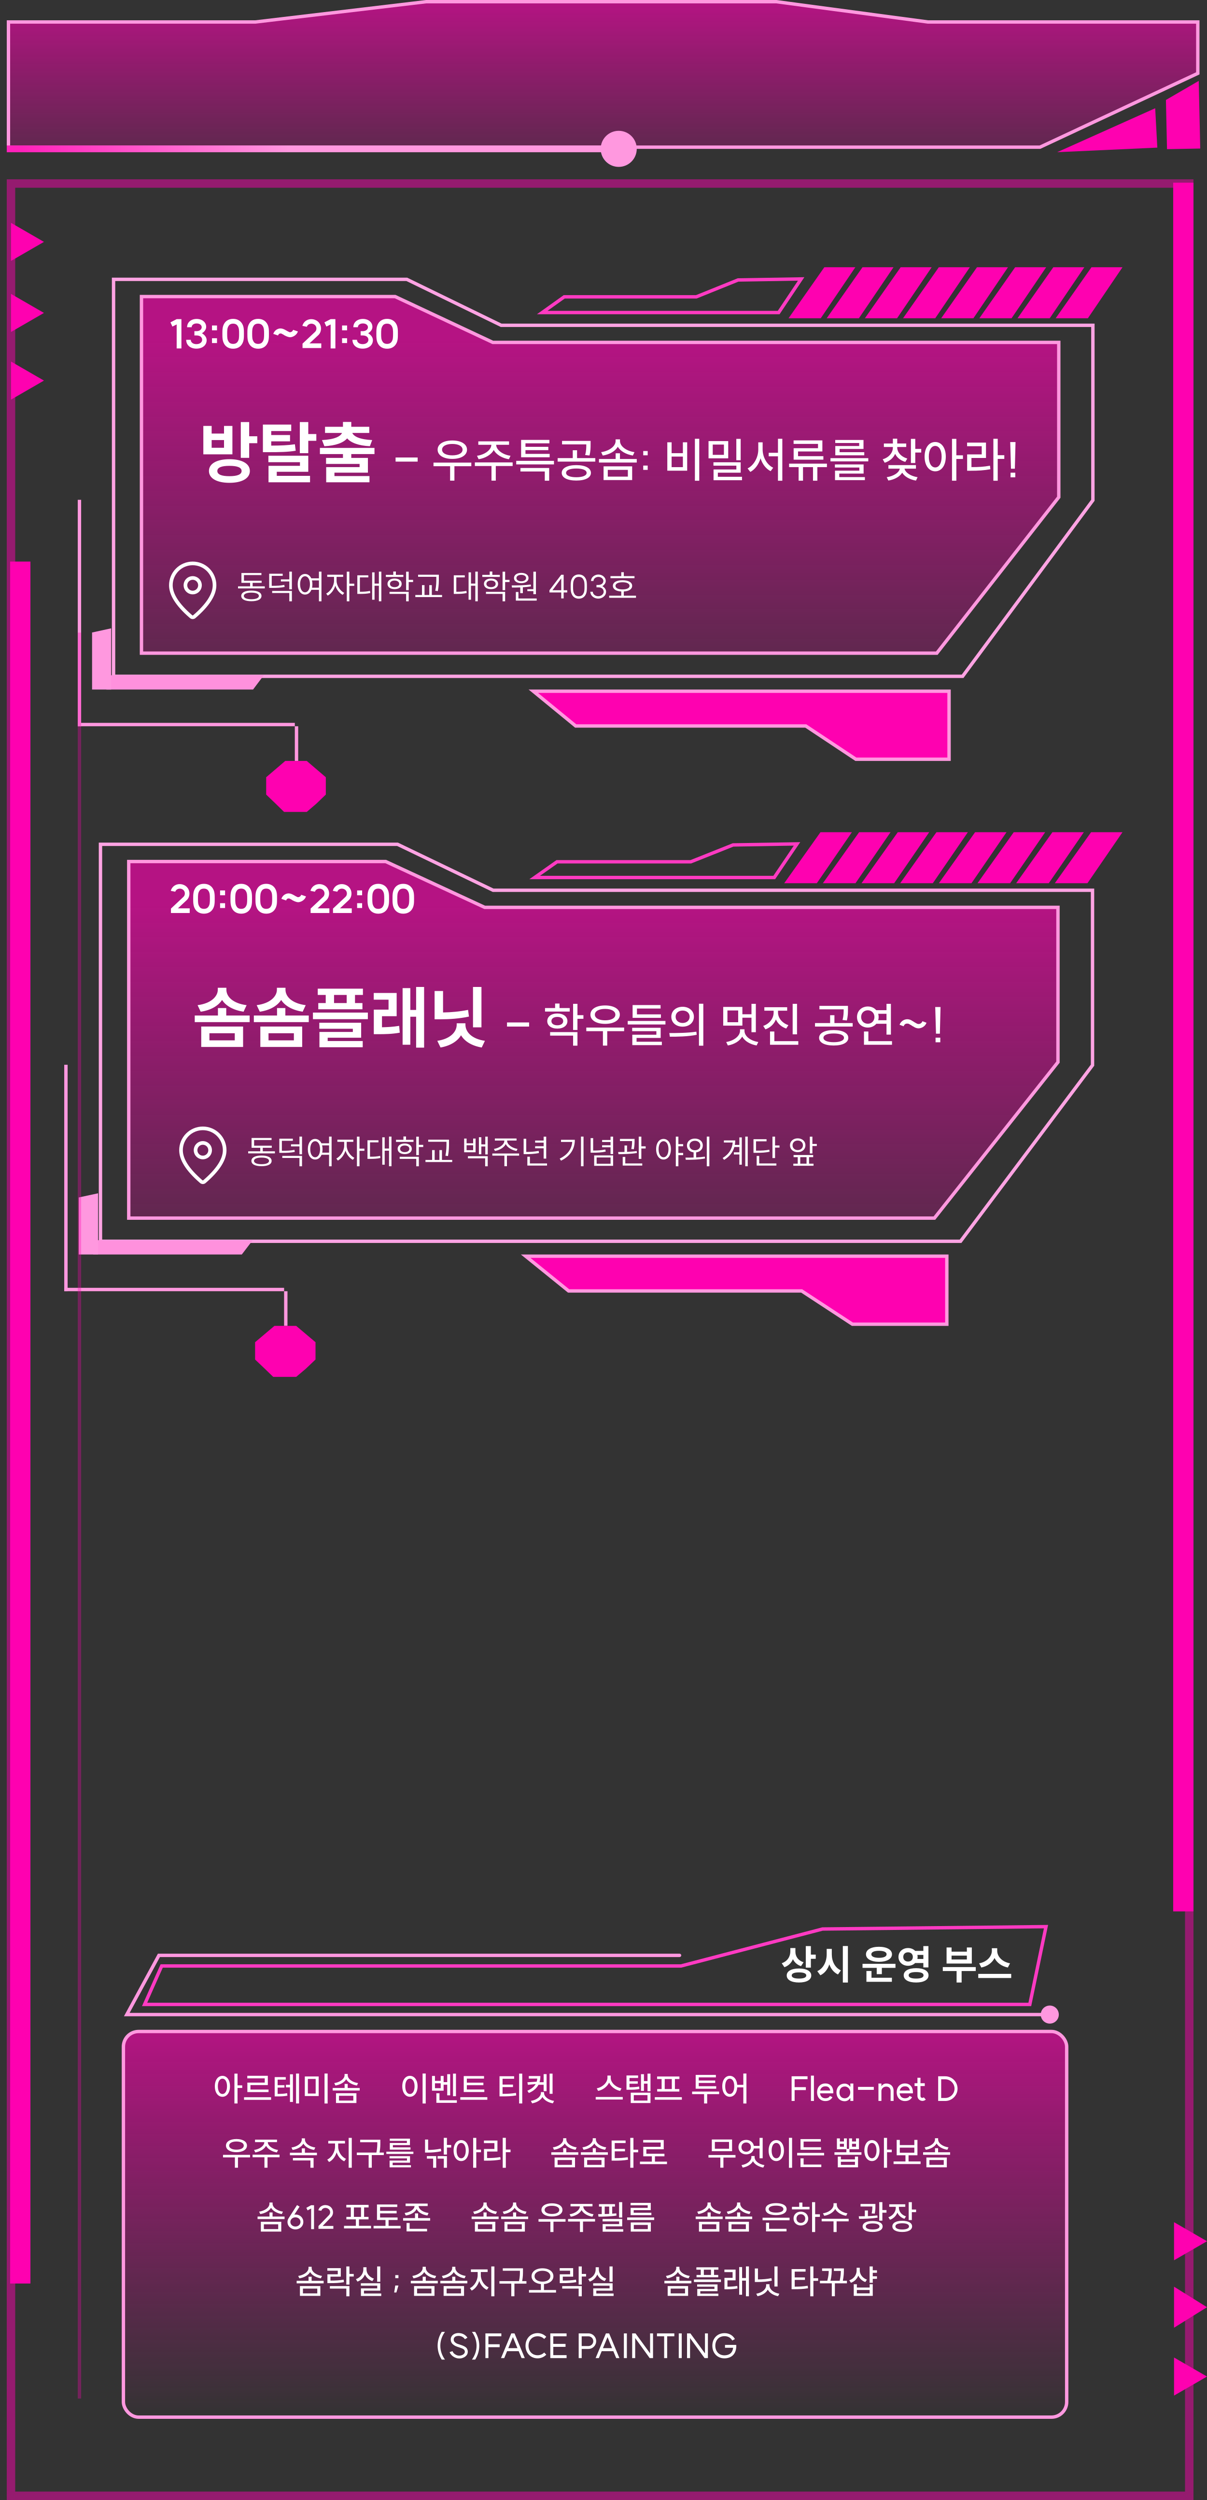 <svg width="357" height="739" viewBox="0 0 357 739" fill="none" xmlns="http://www.w3.org/2000/svg">
<rect x="0" y="0" width="357" height="739" fill="#333333" stroke="none"/>
<path d="M3.25 54.25H125H145H209H236H351.75V737.75H3.25V54.25Z" stroke="#FE01B0" stroke-opacity="0.48" stroke-width="2.5"/>
<path d="M307.602 43.5H2.5V6.5H75.5H75.53L75.559 6.497L126.03 0.5H229.607L274.434 6.496L274.467 6.5H274.5H354.281V21.682L307.602 43.5Z" fill="url(#paint0_linear_565_285)" fill-opacity="0.64" stroke="#FF98DF"/>
<path d="M341.675 32L342.307 43.634L312.701 44.983L341.675 32Z" fill="#FE01B0"/>
<path d="M344.852 29.546L354.559 23.911L355 43.907L345.172 44.089L344.852 29.546Z" fill="#FE01B0"/>
<path d="M177.667 44C177.667 46.946 180.054 49.333 183 49.333C185.946 49.333 188.333 46.946 188.333 44C188.333 41.054 185.946 38.667 183 38.667C180.054 38.667 177.667 41.054 177.667 44ZM2 45.001L183 45L183 43L2 43.001L2 45.001Z" fill="url(#paint1_linear_565_285)"/>
<path d="M145.655 101.16L145.755 101.208H145.867H313.158V146.966L277.082 193.069H41.843V87.668H116.873L145.655 101.16Z" fill="url(#paint2_linear_565_285)" fill-opacity="0.64" stroke="#FF98DF"/>
<path d="M148.118 96.102L148.222 96.153H148.337H323.248V147.869L284.716 199.915H33.586V82.574H120.323L148.118 96.102Z" stroke="#FFA3E3"/>
<path d="M238.448 214.676L238.322 214.592H238.172H170.271L157.735 204.32H280.706V224.425H253.137L238.448 214.676Z" fill="#FE01B0" stroke="#FF98DF"/>
<path d="M206.036 87.706L205.946 87.742H205.849H166.885L160.38 92.383H230.314L236.962 82.452L218.3 82.757L206.036 87.706Z" stroke="#FF3AC2"/>
<line x1="23.5" y1="147.741" x2="23.5" y2="214.674" stroke="#FF98DF"/>
<line x1="23" y1="214.174" x2="87.199" y2="214.174" stroke="#FF98DF"/>
<line x1="87.698" y1="214.674" x2="87.698" y2="224.925" stroke="#FF98DF"/>
<path d="M81.554 227.337L84.376 224.925H90.726L93.547 227.337L96.369 229.749V234.874L93.547 237.588L90.726 240H84.023L81.554 237.588L78.732 234.874V229.749L81.554 227.337Z" fill="#FE01B0"/>
<path d="M31.466 199.6H78.028L74.853 203.821H31.466V199.6Z" fill="#FF91DD"/>
<path d="M32.877 203.82L32.877 185.73L27.233 186.964L27.233 203.82L32.877 203.82Z" fill="#FF98DF"/>
<path d="M243.815 79H252.986L242.756 94.075H233.232L243.815 79Z" fill="#FE01B0"/>
<path d="M255.103 79H264.274L254.044 94.075H244.521L255.103 79Z" fill="#FE01B0"/>
<path d="M266.391 79H275.562L265.333 94.075H255.809L266.391 79Z" fill="#FE01B0"/>
<path d="M277.678 79H286.849L276.62 94.075H267.096L277.678 79Z" fill="#FE01B0"/>
<path d="M288.966 79H298.137L287.908 94.075H278.384L288.966 79Z" fill="#FE01B0"/>
<path d="M300.253 79H309.424L299.195 94.075H289.671L300.253 79Z" fill="#FE01B0"/>
<path d="M311.541 79H320.712L310.483 94.075H300.959L311.541 79Z" fill="#FE01B0"/>
<path d="M322.828 79H332L321.77 94.075H312.246L322.828 79Z" fill="#FE01B0"/>
<path d="M143.247 268.161L143.347 268.208H143.457H312.92V313.964L276.376 360.069H38.08V254.668H114.09L143.247 268.161Z" fill="url(#paint3_linear_565_285)" fill-opacity="0.64" stroke="#FF98DF"/>
<path d="M145.743 263.103L145.846 263.152H145.96H323.141V314.867L284.109 366.915H29.717V249.574H117.586L145.743 263.103Z" stroke="#FFA3E3"/>
<path d="M237.231 381.674L237.106 381.592H236.956H168.173L155.475 371.32H280.048V391.425H252.113L237.231 381.674Z" fill="#FE01B0" stroke="#FF98DF"/>
<path d="M204.402 254.707L204.313 254.742H204.217H164.744L158.155 259.383H229.004L235.738 249.452L216.826 249.757L204.402 254.707Z" stroke="#FF3AC2"/>
<line x1="19.5" y1="314.741" x2="19.5" y2="381.674" stroke="#FF98DF"/>
<line x1="19" y1="381.174" x2="84.03" y2="381.174" stroke="#FF98DF"/>
<line x1="84.529" y1="381.674" x2="84.529" y2="391.925" stroke="#FF98DF"/>
<path d="M78.312 394.337L81.171 391.925H87.603L90.461 394.337L93.319 396.749V401.874L90.461 404.588L87.603 407H80.814L78.312 404.588L75.454 401.874V396.749L78.312 394.337Z" fill="#FE01B0"/>
<path d="M27.575 366.6H74.74L71.524 370.821H27.575V366.6Z" fill="#FF91DD"/>
<path d="M29.005 370.82L29.005 352.73L23.288 353.964L23.288 370.82L29.005 370.82Z" fill="#FF98DF"/>
<path d="M242.673 246H251.963L241.601 261.075H231.954L242.673 246Z" fill="#FE01B0"/>
<path d="M254.107 246H263.397L253.035 261.075H243.388L254.107 246Z" fill="#FE01B0"/>
<path d="M265.541 246H274.831L264.47 261.075H254.822L265.541 246Z" fill="#FE01B0"/>
<path d="M276.975 246H286.265L275.903 261.075H266.256L276.975 246Z" fill="#FE01B0"/>
<path d="M288.409 246H297.699L287.337 261.075H277.689L288.409 246Z" fill="#FE01B0"/>
<path d="M299.842 246H309.132L298.77 261.075H289.123L299.842 246Z" fill="#FE01B0"/>
<path d="M311.276 246H320.566L310.204 261.075H300.557L311.276 246Z" fill="#FE01B0"/>
<path d="M322.71 246H332L321.638 261.075H311.991L322.71 246Z" fill="#FE01B0"/>
<path d="M6 166L6 675" stroke="#FE01B0" stroke-width="6"/>
<path d="M350 54L350 565" stroke="#FE01B0" stroke-width="6"/>
<path d="M13 71.5L3.25 77.129L3.25 65.871L13 71.5Z" fill="#FE01B0"/>
<path d="M13 92.5L3.25 98.129L3.25 86.871L13 92.5Z" fill="#FE01B0"/>
<path d="M13 112.5L3.25 118.129L3.25 106.871L13 112.5Z" fill="#FE01B0"/>
<path d="M357 662.5L347.25 668.129L347.25 656.871L357 662.5Z" fill="#FE01B0"/>
<path d="M357 682L347.25 688.062L347.25 675.938L357 682Z" fill="#FE01B0"/>
<path d="M357 702.5L347.25 708.129L347.25 696.871L357 702.5Z" fill="#FE01B0"/>
<line x1="23.5" y1="187" x2="23.5" y2="709" stroke="#FE01B0" stroke-opacity="0.32"/>
<path d="M201.491 581.117L201.429 581.133H201.365H47.825L42.77 592.5H304.593L309.384 569.507L243.279 570.207L201.491 581.117Z" stroke="#FF3AC2"/>
<rect x="36.5" y="600.5" width="279" height="114" rx="4.5" fill="url(#paint4_linear_565_285)" stroke="#FF98DF"/>
<path d="M307.833 595.5C307.833 596.973 309.027 598.167 310.5 598.167C311.973 598.167 313.167 596.973 313.167 595.5C313.167 594.027 311.973 592.833 310.5 592.833C309.027 592.833 307.833 594.027 307.833 595.5ZM37.5 595.5L37.061 595.261L36.66 596H37.5V595.5ZM47 578V577.5H46.703L46.561 577.761L47 578ZM201 578.5C201.276 578.5 201.5 578.276 201.5 578C201.5 577.724 201.276 577.5 201 577.5V578.5ZM310.5 595H37.5V596H310.5V595ZM37.939 595.739L47.439 578.239L46.561 577.761L37.061 595.261L37.939 595.739ZM47 578.5H201V577.5H47V578.5Z" fill="#FF98DF"/>
<path d="M53.66 94.336V103H52.256V95.908L50.996 96.532L50.42 95.284L52.256 94.336H53.66ZM59.731 98.512C60.487 98.956 61.123 99.676 61.123 100.552C61.123 102.004 59.923 103.06 58.087 103.06C56.263 103.06 55.075 102.004 55.075 100.444H56.419C56.419 101.08 56.971 101.728 58.087 101.728C59.215 101.728 59.791 101.092 59.791 100.444C59.791 99.796 59.323 99.16 58.111 99.16H57.499V97.888H58.135C59.131 97.888 59.659 97.312 59.659 96.724C59.659 96.172 59.155 95.608 58.171 95.608C57.175 95.608 56.683 96.16 56.683 96.736H55.339C55.339 95.272 56.491 94.276 58.171 94.276C59.827 94.276 60.979 95.272 60.979 96.628C60.979 97.42 60.427 98.092 59.731 98.512ZM62.705 96.208H64.181V97.636H62.705V96.208ZM62.705 101.404V99.976H64.181V101.404H62.705ZM70.358 100.9C70.694 100.348 70.718 99.688 70.718 98.656C70.718 97.636 70.694 96.988 70.358 96.436C70.178 96.112 69.806 95.668 68.954 95.668C68.102 95.668 67.73 96.1 67.562 96.424C67.214 96.988 67.19 97.636 67.19 98.656C67.19 99.676 67.214 100.336 67.562 100.888C67.73 101.224 68.102 101.656 68.954 101.656C69.806 101.656 70.178 101.224 70.358 100.9ZM65.774 98.656C65.774 97.516 65.786 96.52 66.338 95.632C66.674 95.044 67.454 94.252 68.954 94.252C70.454 94.252 71.234 95.056 71.582 95.632C72.146 96.52 72.146 97.528 72.146 98.656C72.146 99.808 72.146 100.816 71.582 101.704C71.234 102.292 70.454 103.084 68.954 103.084C67.454 103.084 66.674 102.28 66.338 101.704C65.786 100.804 65.774 99.796 65.774 98.656ZM77.752 100.9C78.088 100.348 78.112 99.688 78.112 98.656C78.112 97.636 78.088 96.988 77.752 96.436C77.572 96.112 77.2 95.668 76.348 95.668C75.496 95.668 75.124 96.1 74.956 96.424C74.608 96.988 74.584 97.636 74.584 98.656C74.584 99.676 74.608 100.336 74.956 100.888C75.124 101.224 75.496 101.656 76.348 101.656C77.2 101.656 77.572 101.224 77.752 100.9ZM73.168 98.656C73.168 97.516 73.18 96.52 73.732 95.632C74.068 95.044 74.848 94.252 76.348 94.252C77.848 94.252 78.628 95.056 78.976 95.632C79.54 96.52 79.54 97.528 79.54 98.656C79.54 99.808 79.54 100.816 78.976 101.704C78.628 102.292 77.848 103.084 76.348 103.084C74.848 103.084 74.068 102.28 73.732 101.704C73.18 100.804 73.168 99.796 73.168 98.656ZM80.827 98.692C81.235 97.516 82.243 97.096 82.963 97.084C83.503 97.084 84.043 97.336 84.247 97.456L84.703 97.696L84.859 97.804L85.267 98.008C85.411 98.08 85.519 98.2 85.819 98.2C86.047 98.2 86.515 98.044 86.695 97.492L88.111 97.972C87.679 99.268 86.371 99.688 85.819 99.688C85.303 99.688 84.643 99.376 84.595 99.352L84.091 99.1L83.911 98.968L83.503 98.752C83.335 98.644 83.263 98.584 82.963 98.572C82.699 98.584 82.411 98.668 82.243 99.172L80.827 98.692ZM89.482 102.88V101.572L93.13 98.152C93.25 98.032 93.394 97.864 93.454 97.732C93.778 97.024 93.526 96.148 92.746 95.812C91.978 95.476 91.006 95.788 90.754 96.592L89.434 96.328C89.95 94.468 91.894 93.976 93.274 94.588C94.69 95.152 95.338 96.832 94.702 98.296C94.57 98.572 94.354 98.908 94.054 99.16L91.546 101.5H95.026V102.88H89.482ZM99.199 94.336V103H97.795V95.908L96.535 96.532L95.959 95.284L97.795 94.336H99.199ZM101.178 96.208H102.654V97.636H101.178V96.208ZM101.178 101.404V99.976H102.654V101.404H101.178ZM108.902 98.512C109.658 98.956 110.294 99.676 110.294 100.552C110.294 102.004 109.094 103.06 107.258 103.06C105.434 103.06 104.246 102.004 104.246 100.444H105.59C105.59 101.08 106.142 101.728 107.258 101.728C108.386 101.728 108.962 101.092 108.962 100.444C108.962 99.796 108.494 99.16 107.282 99.16H106.67V97.888H107.306C108.302 97.888 108.83 97.312 108.83 96.724C108.83 96.172 108.326 95.608 107.342 95.608C106.346 95.608 105.854 96.16 105.854 96.736H104.51C104.51 95.272 105.662 94.276 107.342 94.276C108.998 94.276 110.15 95.272 110.15 96.628C110.15 97.42 109.598 98.092 108.902 98.512ZM115.897 100.9C116.233 100.348 116.257 99.688 116.257 98.656C116.257 97.636 116.233 96.988 115.897 96.436C115.717 96.112 115.345 95.668 114.493 95.668C113.641 95.668 113.269 96.1 113.101 96.424C112.753 96.988 112.729 97.636 112.729 98.656C112.729 99.676 112.753 100.336 113.101 100.888C113.269 101.224 113.641 101.656 114.493 101.656C115.345 101.656 115.717 101.224 115.897 100.9ZM111.313 98.656C111.313 97.516 111.325 96.52 111.877 95.632C112.213 95.044 112.993 94.252 114.493 94.252C115.993 94.252 116.773 95.056 117.121 95.632C117.685 96.52 117.685 97.528 117.685 98.656C117.685 99.808 117.685 100.816 117.121 101.704C116.773 102.292 115.993 103.084 114.493 103.084C112.993 103.084 112.213 102.28 111.877 101.704C111.325 100.804 111.313 99.796 111.313 98.656Z" fill="white"/>
<path d="M67.86 135.74C71.58 135.74 73.9 137.04 73.9 139.22C73.9 141.4 71.58 142.72 67.86 142.72C64.14 142.72 61.8 141.4 61.8 139.22C61.8 137.04 64.14 135.74 67.86 135.74ZM60.14 134.3V125.9H62.6V128.16H66.26V125.9H68.74V134.3H60.14ZM62.6 132.36H66.26V130.08H62.6V132.36ZM64.28 139.22C64.28 140.26 65.54 140.76 67.86 140.76C70.18 140.76 71.46 140.26 71.46 139.22C71.46 138.18 70.18 137.7 67.86 137.7C65.54 137.7 64.28 138.18 64.28 139.22ZM71.22 135.34V124.76H73.7V128.96H76.1V131H73.7V135.34H71.22ZM77.76 125.5H86.141V127.42H80.221V128.6H85.781V130.46H80.221V131.72C83.221 131.7 85.061 131.64 87.221 131.32L87.46 133.24C85.04 133.62 82.9 133.66 79.24 133.66H77.76V125.5ZM79.38 136.62V134.72H91.18V139.46H81.861V140.66H91.701V142.56H79.421V137.7H88.721V136.62H79.38ZM88.68 133.96V124.76H91.18V128.3H93.561V130.3H91.18V133.96H88.68ZM94.621 132.4H110.761V134.22H103.901V135.36H108.821V139.72H98.921V140.72H109.281V142.56H96.481V138.08H106.361V137.14H96.441V135.36H101.441V134.22H94.621V132.4ZM95.241 130.08C98.861 129.92 100.681 129.04 101.161 127.98H96.141V126.16H101.441V124.72H103.901V126.16H109.221V127.98H104.201C104.661 129.04 106.481 129.92 110.081 130.08L109.401 131.9C106.101 131.74 103.801 130.9 102.681 129.58C101.541 130.9 99.241 131.74 95.941 131.9L95.241 130.08ZM117.003 135.232H123.527V136.45H117.003V135.232ZM128.217 136.744H139.403V137.808H134.405V142.078H133.131V137.808H128.217V136.744ZM129.435 132.922C129.435 131.256 131.185 130.206 133.775 130.206C136.379 130.206 138.129 131.256 138.129 132.922C138.129 134.588 136.379 135.652 133.775 135.652C131.185 135.652 129.435 134.588 129.435 132.922ZM130.751 132.922C130.751 133.958 131.969 134.602 133.775 134.602C135.609 134.602 136.813 133.958 136.813 132.922C136.813 131.886 135.609 131.228 133.775 131.228C131.969 131.228 130.751 131.886 130.751 132.922ZM140.454 136.688H151.626V137.752H146.642V142.078H145.368V137.752H140.454V136.688ZM141.084 134.728C143.38 134.406 145.298 133.02 145.326 131.48H141.476V130.458H150.562V131.48H146.754C146.782 133.02 148.7 134.406 150.996 134.728L150.52 135.75C148.532 135.428 146.796 134.42 146.04 133.006C145.298 134.42 143.548 135.428 141.574 135.75L141.084 134.728ZM152.69 136.226H163.848V137.276H152.69V136.226ZM153.936 139.376V138.34H162.434V142.092H161.132V139.376H153.936ZM154.132 135.162V130.038H162.504V131.046H155.42V132.082H162.182V133.062H155.42V134.168H162.574V135.162H154.132ZM170.456 137.486C173.102 137.486 174.782 138.354 174.782 139.782C174.782 141.21 173.102 142.05 170.456 142.05C167.824 142.05 166.144 141.21 166.144 139.782C166.144 138.354 167.824 137.486 170.456 137.486ZM164.94 136.45V135.414H169.406V133.09H170.68V135.414H176.07V136.45H164.94ZM166.242 131.354V130.332H174.684V131.368C174.684 132.362 174.684 133.37 174.348 134.644L173.074 134.504C173.41 133.244 173.41 132.32 173.41 131.368V131.354H166.242ZM167.432 139.782C167.432 140.58 168.594 141.07 170.456 141.07C172.332 141.07 173.508 140.58 173.508 139.782C173.508 138.956 172.332 138.494 170.456 138.494C168.594 138.494 167.432 138.956 167.432 139.782ZM182.091 133.986H183.365V135.68H188.335V136.73H177.163V135.68H182.091V133.986ZM177.807 133.65C180.145 133.328 182.077 131.942 182.077 130.374V129.87H183.379V130.374C183.379 131.956 185.311 133.328 187.663 133.65L187.187 134.658C185.241 134.336 183.519 133.412 182.735 132.054C181.951 133.412 180.243 134.35 178.283 134.658L177.807 133.65ZM178.521 141.91V137.85H186.977V141.91H178.521ZM179.767 140.888H185.703V138.9H179.767V140.888ZM190.253 133.314H191.569V134.588H190.253V133.314ZM190.253 138.9V137.626H191.569V138.9H190.253ZM205.534 129.702H206.822V142.106H205.534V129.702ZM197.372 139.138V130.738H198.646V133.958H201.978V130.738H203.252V139.138H197.372ZM198.646 138.088H201.978V134.966H198.646V138.088ZM209.566 130.388H215.39V135.484H209.566V130.388ZM210.812 134.448H214.116V131.41H210.812V134.448ZM211.022 137.654V136.646H219.072V139.726H212.324V140.93H219.464V141.952H211.05V138.774H217.798V137.654H211.022ZM217.784 136.044V129.73H219.072V136.044H217.784ZM227.361 133.846H230.105V129.702H231.393V142.106H230.105V134.882H227.361V133.846ZM221.117 138.466C223.007 137.542 224.281 135.176 224.281 132.866V130.752H225.569V132.866C225.569 135.134 226.843 137.402 228.691 138.256L227.935 139.278C226.535 138.578 225.485 137.178 224.953 135.484C224.407 137.262 223.329 138.76 221.929 139.502L221.117 138.466ZM233.395 137.052H244.581V138.074H241.753V142.092H240.465V138.074H237.511V142.092H236.209V138.074H233.395V137.052ZM234.725 131.214V130.178H243.237V133.454H236.041V134.84H243.531V135.876H234.739V132.488H241.949V131.214H234.725ZM245.631 135.428H256.817V136.38H245.631V135.428ZM246.947 138.2V137.29H255.431V139.992H248.235V141.028H255.809V141.924H246.975V139.124H254.171V138.2H246.947ZM247.045 130.948V130.052H255.403V132.712H248.333V133.664H255.627V134.588H247.059V131.844H254.129V130.948H247.045ZM261.43 131.102H264.09V129.674H265.378V131.102H268.038V132.124H265.378V132.278C265.378 133.678 266.498 135.008 268.36 135.54L267.758 136.534C266.344 136.128 265.308 135.26 264.762 134.154C264.23 135.372 263.138 136.324 261.682 136.786L261.08 135.764C262.942 135.218 264.09 133.832 264.09 132.278V132.124H261.43V131.102ZM262.27 141.056C264.342 140.748 265.91 139.712 266.134 138.536H262.774V137.486H270.908V138.536H267.534C267.772 139.698 269.354 140.748 271.398 141.056L270.922 142.064C269.074 141.756 267.548 140.888 266.848 139.726C266.134 140.902 264.608 141.742 262.76 142.05L262.27 141.056ZM269.424 136.87V129.73H270.712V132.698H272.476V133.762H270.712V136.87H269.424ZM276.621 130.654C278.441 130.654 279.743 132.32 279.743 134.98C279.743 137.626 278.441 139.32 276.621 139.32C274.787 139.32 273.471 137.626 273.471 134.98C273.471 132.32 274.787 130.654 276.621 130.654ZM274.717 134.98C274.717 136.954 275.487 138.172 276.621 138.172C277.741 138.172 278.511 136.954 278.511 134.98C278.511 133.02 277.741 131.816 276.621 131.816C275.487 131.816 274.717 133.02 274.717 134.98ZM281.577 142.092V129.73H282.865V134.588H284.811V135.666H282.865V142.092H281.577ZM293.813 129.702H295.101V134.56H297.047V135.652H295.101V142.106H293.813V129.702ZM286.043 131.9V130.836H291.629V135.372H287.331V138.074C289.445 138.074 291.027 137.99 292.805 137.654L292.931 138.704C291.013 139.054 289.361 139.152 287.051 139.152H286.057V134.322H290.369V131.9H286.043ZM300.365 130.668L300.169 138.55H299.021L298.797 130.668H300.365ZM298.895 141.098V139.726H300.295V141.098H298.895Z" fill="white"/>
<path d="M56.996 166C58.852 166 60.632 166.737 61.944 168.049C63.256 169.361 63.993 171.141 63.993 172.996C63.993 175.953 61.916 179.175 57.815 182.697C57.587 182.893 57.296 183 56.995 183C56.694 183 56.404 182.892 56.176 182.695L55.905 182.46C51.986 179.03 50 175.887 50 172.996C50 171.141 50.737 169.361 52.049 168.049C53.361 166.737 55.141 166 56.996 166ZM56.996 167.076C55.426 167.076 53.921 167.7 52.81 168.81C51.7 169.921 51.076 171.426 51.076 172.996C51.076 175.509 52.905 178.405 56.612 181.648L56.88 181.88C56.912 181.908 56.953 181.924 56.996 181.924C57.039 181.924 57.081 181.908 57.113 181.88C61 178.542 62.916 175.569 62.916 172.996C62.916 172.219 62.763 171.449 62.466 170.731C62.168 170.013 61.732 169.36 61.183 168.81C60.633 168.261 59.98 167.825 59.262 167.527C58.544 167.23 57.774 167.076 56.996 167.076ZM56.996 170.306C57.71 170.306 58.395 170.589 58.899 171.094C59.404 171.598 59.687 172.283 59.687 172.996C59.687 173.71 59.404 174.395 58.899 174.899C58.395 175.404 57.71 175.687 56.996 175.687C56.283 175.687 55.598 175.404 55.094 174.899C54.589 174.395 54.306 173.71 54.306 172.996C54.306 172.283 54.589 171.598 55.094 171.094C55.598 170.589 56.283 170.306 56.996 170.306ZM56.996 171.382C56.568 171.382 56.158 171.552 55.855 171.855C55.552 172.158 55.382 172.568 55.382 172.996C55.382 173.425 55.552 173.835 55.855 174.138C56.158 174.441 56.568 174.611 56.996 174.611C57.425 174.611 57.835 174.441 58.138 174.138C58.441 173.835 58.611 173.425 58.611 172.996C58.611 172.568 58.441 172.158 58.138 171.855C57.835 171.552 57.425 171.382 56.996 171.382Z" fill="white"/>
<path d="M70.41 173.32H73.98V172.28H71.41V169.38H77.32V169.99H72.16V171.66H77.38V172.28H74.72V173.32H78.31V173.93H70.41V173.32ZM71.36 176.15C71.36 175.15 72.48 174.57 74.35 174.57C76.22 174.57 77.34 175.15 77.34 176.15C77.34 177.16 76.22 177.72 74.35 177.72C72.48 177.72 71.36 177.16 71.36 176.15ZM72.12 176.15C72.12 176.77 72.97 177.13 74.35 177.13C75.73 177.13 76.57 176.77 76.57 176.15C76.57 175.53 75.73 175.18 74.35 175.18C72.97 175.18 72.12 175.53 72.12 176.15ZM79.62 169.59H83.61V170.22H80.37V173.17C82.02 173.17 82.98 173.12 84.09 172.89L84.19 173.5C83.01 173.73 82.01 173.78 80.27 173.78H79.62V169.59ZM80.5 175.29V174.67H86.33V177.75H85.57V175.29H80.5ZM83.08 171.87V171.26H85.57V168.97H86.33V174.21H85.57V171.87H83.08ZM90.221 169.66C91.02 169.66 91.68 170.13 92.061 170.95H94.331V168.97H95.081V177.75H94.331V174.35H92.1C91.74 175.23 91.061 175.75 90.221 175.75C88.951 175.75 88.05 174.56 88.05 172.7C88.05 170.84 88.951 169.66 90.221 169.66ZM88.76 172.7C88.76 174.14 89.361 175.08 90.221 175.08C91.07 175.08 91.671 174.14 91.671 172.7C91.671 171.27 91.07 170.34 90.221 170.34C89.361 170.34 88.76 171.27 88.76 172.7ZM92.27 171.57C92.361 171.91 92.4 172.29 92.4 172.7C92.4 173.07 92.361 173.41 92.3 173.72H94.331V171.57H92.27ZM96.791 169.88H101.501V170.52H99.551V171.68C99.551 173.08 100.561 174.63 101.811 175.24L101.371 175.84C100.401 175.35 99.571 174.31 99.181 173.13C98.781 174.41 97.911 175.54 96.931 176.06L96.481 175.45C97.711 174.84 98.801 173.18 98.801 171.68V170.52H96.791V169.88ZM102.571 177.75V168.98H103.331V172.53H104.781V173.18H103.331V177.75H102.571ZM112.061 168.97H112.791V177.74H112.061V173.14H110.781V177.28H110.071V169.18H110.781V172.5H112.061V168.97ZM105.691 175.56V170.06H108.941V170.67H106.441V174.92C107.631 174.92 108.471 174.88 109.431 174.66L109.511 175.3C108.461 175.52 107.581 175.56 106.261 175.56H105.691ZM114.131 169.92H116.321V168.93H117.091V169.92H119.301V170.54H114.131V169.92ZM114.611 172.59C114.611 171.63 115.461 171.01 116.711 171.01C117.951 171.01 118.801 171.63 118.801 172.59C118.801 173.54 117.951 174.15 116.711 174.15C115.461 174.15 114.611 173.54 114.611 172.59ZM115.211 175.56V174.94H120.881V177.75H120.121V175.56H115.211ZM115.341 172.59C115.341 173.18 115.891 173.56 116.711 173.56C117.521 173.56 118.071 173.18 118.071 172.59C118.071 171.99 117.521 171.61 116.711 171.61C115.891 171.61 115.341 171.99 115.341 172.59ZM120.121 174.45V168.99H120.881V171.41H122.181V172.05H120.881V174.45H120.121ZM123.661 169.88H129.801V170.85C129.801 171.97 129.801 173.1 129.501 174.73L128.751 174.63C129.051 173.09 129.051 171.95 129.051 170.85V170.5H123.661V169.88ZM122.841 176.49V175.87H124.811V172.96H125.561V175.87H126.971V172.96H127.721V175.87H130.751V176.49H122.841ZM140.586 168.97H141.316V177.74H140.586V173.14H139.306V177.28H138.596V169.18H139.306V172.5H140.586V168.97ZM134.216 175.56V170.06H137.466V170.67H134.966V174.92C136.156 174.92 136.996 174.88 137.956 174.66L138.036 175.3C136.986 175.52 136.106 175.56 134.786 175.56H134.216ZM142.657 169.92H144.847V168.93H145.617V169.92H147.827V170.54H142.657V169.92ZM143.137 172.59C143.137 171.63 143.987 171.01 145.237 171.01C146.477 171.01 147.327 171.63 147.327 172.59C147.327 173.54 146.477 174.15 145.237 174.15C143.987 174.15 143.137 173.54 143.137 172.59ZM143.737 175.56V174.94H149.407V177.75H148.647V175.56H143.737ZM143.867 172.59C143.867 173.18 144.417 173.56 145.237 173.56C146.047 173.56 146.597 173.18 146.597 172.59C146.597 171.99 146.047 171.61 145.237 171.61C144.417 171.61 143.867 171.99 143.867 172.59ZM148.647 174.45V168.99H149.407V171.41H150.707V172.05H149.407V174.45H148.647ZM157.757 168.99H158.517V175.64H157.757V174.73H155.977V174.17H157.757V168.99ZM151.337 173.05C152.957 173.05 155.117 173.03 156.977 172.79L157.037 173.34C156.257 173.47 155.447 173.55 154.647 173.59V175.33H153.877V173.63C152.997 173.67 152.157 173.68 151.437 173.68L151.337 173.05ZM152.027 170.87C152.027 169.95 152.897 169.34 154.177 169.34C155.447 169.34 156.327 169.95 156.327 170.87C156.327 171.79 155.447 172.38 154.177 172.38C152.897 172.38 152.027 171.79 152.027 170.87ZM152.577 177.54V174.99H153.337V176.91H158.737V177.54H152.577ZM152.747 170.87C152.747 171.44 153.337 171.82 154.177 171.82C155.017 171.82 155.607 171.44 155.607 170.87C155.607 170.29 155.017 169.92 154.177 169.92C153.337 169.92 152.747 170.29 152.747 170.87ZM166.712 169.89V174.47H167.772V175.13H166.712V176.89H166.002V175.13H162.522V174.47L166.002 169.89H166.712ZM163.412 174.47H166.002V170.97L163.412 174.47ZM172.521 175.51C172.851 174.99 172.881 174.36 172.881 173.38C172.881 172.41 172.851 171.79 172.521 171.27C172.361 170.95 172.001 170.52 171.191 170.52C170.381 170.52 170.021 170.94 169.861 171.26C169.531 171.79 169.501 172.41 169.501 173.38C169.501 174.35 169.531 174.98 169.861 175.5C170.021 175.83 170.381 176.25 171.191 176.25C172.001 176.25 172.361 175.83 172.521 175.51ZM168.791 173.38C168.791 172.46 168.801 171.65 169.221 170.94C169.471 170.45 170.061 169.81 171.191 169.81C172.331 169.81 172.911 170.46 173.171 170.94C173.591 171.65 173.591 172.47 173.591 173.38C173.591 174.32 173.591 175.13 173.171 175.84C172.911 176.33 172.331 176.97 171.191 176.97C170.061 176.97 169.471 176.32 169.221 175.84C168.801 175.12 168.791 174.3 168.791 173.38ZM178.172 173.27C178.762 173.62 179.262 174.21 179.262 174.91C179.262 176.09 178.162 176.95 176.932 176.95C175.712 176.95 174.612 176.09 174.612 174.91H175.332C175.332 175.57 175.982 176.24 176.932 176.24C177.892 176.24 178.552 175.58 178.552 174.92C178.552 174.26 178.102 173.61 176.952 173.61H176.422V172.91H176.952C177.942 172.91 178.462 172.34 178.462 171.72C178.462 171.14 177.862 170.53 176.992 170.53C176.122 170.53 175.532 171.13 175.532 171.74H174.812C174.812 170.64 175.852 169.83 176.992 169.83C178.142 169.83 179.162 170.64 179.162 171.74C179.162 172.38 178.712 172.92 178.172 173.27ZM180.565 170.29H183.755V169.13H184.505V170.29H187.665V170.91H180.565V170.29ZM180.175 176.71V176.08H183.755V174.84C182.205 174.76 181.275 174.15 181.275 173.17C181.275 172.13 182.355 171.52 184.125 171.52C185.875 171.52 186.975 172.13 186.975 173.17C186.975 174.15 186.035 174.76 184.505 174.84V176.08H188.105V176.71H180.175ZM182.045 173.17C182.045 173.84 182.835 174.23 184.125 174.23C185.415 174.23 186.205 173.84 186.205 173.17C186.205 172.52 185.415 172.11 184.125 172.11C182.835 172.11 182.045 172.52 182.045 173.17Z" fill="white"/>
<path d="M233.76 575.832H235.26V576.936C235.26 578.244 236.004 579.504 237.684 580.032L236.916 581.196C235.776 580.8 234.984 580.068 234.528 579.12C234.072 580.212 233.232 581.076 232.008 581.496L231.216 580.32C232.992 579.72 233.76 578.28 233.76 576.804V575.832ZM232.692 583.944C232.692 582.648 234.084 581.88 236.316 581.88C238.548 581.88 239.952 582.648 239.952 583.944C239.952 585.24 238.548 586.02 236.316 586.02C234.084 586.02 232.692 585.24 232.692 583.944ZM234.168 583.944C234.168 584.556 234.936 584.856 236.316 584.856C237.72 584.856 238.476 584.556 238.476 583.944C238.476 583.332 237.72 583.032 236.316 583.032C234.936 583.032 234.168 583.332 234.168 583.944ZM238.332 581.628V575.256H239.832V577.776H241.272V579.012H239.832V581.628H238.332ZM244.512 576.084H246.024V577.692C246.024 579.684 246.912 581.652 248.724 582.432L247.848 583.644C246.624 583.068 245.772 581.988 245.292 580.656C244.812 582.108 243.936 583.272 242.64 583.884L241.74 582.66C243.588 581.844 244.512 579.78 244.512 577.692V576.084ZM249.288 586.032V575.232H250.788V586.032H249.288ZM255.114 580.5H264.858V581.688H260.826V583.548H259.314V581.688H255.114V580.5ZM256.134 577.68C256.134 576.312 257.658 575.46 259.974 575.46C262.29 575.46 263.826 576.312 263.826 577.68C263.826 579.048 262.29 579.9 259.974 579.9C257.658 579.9 256.134 579.048 256.134 577.68ZM256.266 585.816V582.612H257.766V584.616H263.79V585.816H256.266ZM257.718 577.68C257.718 578.364 258.594 578.724 259.974 578.724C261.366 578.724 262.23 578.364 262.23 577.68C262.23 576.996 261.366 576.648 259.974 576.648C258.594 576.648 257.718 576.996 257.718 577.68ZM268.578 575.832C269.43 575.832 270.174 576.144 270.69 576.672H273.102V575.256H274.602V581.556H273.102V580.26H270.678C270.162 580.776 269.418 581.076 268.578 581.076C266.97 581.076 265.746 579.984 265.746 578.46C265.746 576.936 266.97 575.832 268.578 575.832ZM267.162 578.46C267.162 579.312 267.762 579.828 268.578 579.828C269.394 579.828 269.994 579.312 269.994 578.46C269.994 577.596 269.394 577.092 268.578 577.092C267.762 577.092 267.162 577.596 267.162 578.46ZM267.294 583.896C267.294 582.576 268.698 581.784 270.966 581.784C273.222 581.784 274.638 582.576 274.638 583.896C274.638 585.228 273.222 586.02 270.966 586.02C268.698 586.02 267.294 585.228 267.294 583.896ZM268.758 583.896C268.758 584.532 269.538 584.856 270.966 584.856C272.394 584.856 273.162 584.532 273.162 583.896C273.162 583.248 272.394 582.936 270.966 582.936C269.538 582.936 268.758 583.248 268.758 583.896ZM271.338 579.06H273.102V577.86H271.338C271.386 578.052 271.41 578.256 271.41 578.46C271.41 578.664 271.386 578.868 271.338 579.06ZM278.856 581.46H288.6V582.636H284.424V586.02H282.936V582.636H278.856V581.46ZM279.972 580.416V575.664H281.448V576.9H285.972V575.664H287.436V580.416H279.972ZM281.448 579.216H285.972V578.076H281.448V579.216ZM293.365 575.88H294.949V576.672C294.949 578.268 296.353 579.936 298.741 580.344L298.093 581.592C296.233 581.22 294.853 580.164 294.157 578.784C293.473 580.164 292.093 581.22 290.245 581.592L289.609 580.344C291.973 579.936 293.365 578.244 293.365 576.672V575.88ZM289.345 584.688V583.476H299.089V584.688H289.345Z" fill="white"/>
<path d="M65.795 613.61C67.095 613.61 68.025 614.8 68.025 616.7C68.025 618.59 67.095 619.8 65.795 619.8C64.485 619.8 63.545 618.59 63.545 616.7C63.545 614.8 64.485 613.61 65.795 613.61ZM64.435 616.7C64.435 618.11 64.985 618.98 65.795 618.98C66.595 618.98 67.145 618.11 67.145 616.7C67.145 615.3 66.595 614.44 65.795 614.44C64.985 614.44 64.435 615.3 64.435 616.7ZM69.335 621.78V612.95H70.255V616.42H71.645V617.19H70.255V621.78H69.335ZM72.185 619.93H80.175V620.7H72.185V619.93ZM73.145 614.35V613.59H79.215V616.34H74.075V617.67H79.425V618.41H73.165V615.61H78.305V614.35H73.145ZM84.576 616.26H85.766V613.15H86.636V621.33H85.766V617.01H84.576V616.26ZM81.246 619.69V613.98H84.516V614.73H82.116V616.37H84.126V617.09H82.116V618.95C83.276 618.94 84.026 618.91 84.916 618.73L85.006 619.48C84.006 619.66 83.166 619.69 81.816 619.69H81.246ZM87.566 621.77V612.94H88.446V621.77H87.566ZM90.156 613.79H94.256V619.58H90.156V613.79ZM91.056 618.84H93.366V614.53H91.056V618.84ZM95.986 621.79V612.93H96.906V621.79H95.986ZM101.926 615.99H102.836V617.2H106.386V617.95H98.406V617.2H101.926V615.99ZM98.866 615.75C100.536 615.52 101.916 614.53 101.916 613.41V613.05H102.846V613.41C102.846 614.54 104.226 615.52 105.906 615.75L105.566 616.47C104.176 616.24 102.946 615.58 102.386 614.61C101.826 615.58 100.606 616.25 99.206 616.47L98.866 615.75ZM99.376 621.65V618.75H105.416V621.65H99.376ZM100.266 620.92H104.506V619.5H100.266V620.92ZM124.99 612.93H125.92V621.79H124.99V612.93ZM118.98 616.7C118.98 614.8 119.93 613.61 121.24 613.61C122.55 613.61 123.51 614.8 123.51 616.7C123.51 618.59 122.55 619.8 121.24 619.8C119.93 619.8 118.98 618.59 118.98 616.7ZM119.87 616.7C119.87 618.11 120.43 618.98 121.24 618.98C122.06 618.98 122.62 618.11 122.62 616.7C122.62 615.3 122.06 614.44 121.24 614.44C120.43 614.44 119.87 615.3 119.87 616.7ZM133.99 612.95H134.86V619.63H133.99V612.95ZM127.78 618V613.64H128.65V615.1H130.35V613.64H131.21V615.47H132.28V613.12H133.15V619.37H132.28V616.23H131.21V618H127.78ZM128.65 617.26H130.35V615.81H128.65V617.26ZM129.07 621.59V618.75H129.98V620.83H135.12V621.59H129.07ZM137.16 613.68H143.16V614.43H138.08V615.63H142.97V616.37H138.08V617.65H143.25V618.39H137.16V613.68ZM136.15 620.68V619.91H144.14V620.68H136.15ZM147.745 613.73H152.055V614.48H148.645V616.2H151.725V616.93H148.645V618.93C150.175 618.93 151.295 618.87 152.595 618.65L152.685 619.4C151.295 619.64 150.115 619.68 148.455 619.68H147.745V613.73ZM153.545 621.78V612.95H154.465V621.78H153.545ZM162.555 612.95H163.435V618.92H162.555V612.95ZM155.975 618.01C157.195 617.49 157.975 616.83 158.435 616.03L156.135 616.27L155.995 615.51L158.735 615.34C158.825 615.05 158.885 614.74 158.915 614.42H156.405V613.67H159.835C159.835 614.32 159.755 614.94 159.575 615.5H160.795V613.1H161.665V618.13H160.795V616.25H159.265C158.745 617.25 157.835 618.07 156.425 618.68L155.975 618.01ZM157.025 621.01C158.675 620.77 159.985 619.78 159.985 618.65V618.41H160.915V618.65C160.915 619.78 162.225 620.77 163.875 621.01L163.525 621.74C162.165 621.51 160.995 620.83 160.445 619.87C159.905 620.83 158.735 621.51 157.385 621.74L157.025 621.01ZM179.669 613.53H180.639V614.2C180.639 615.66 182.169 617 183.829 617.3L183.419 618.07C182.019 617.77 180.729 616.84 180.159 615.6C179.589 616.84 178.299 617.77 176.909 618.07L176.509 617.3C178.149 617 179.669 615.64 179.669 614.2V613.53ZM176.199 620.61V619.86H184.189V620.61H176.199ZM185.299 613.5H188.729V614.24H186.189V615.22H188.629V615.93H186.189V616.99C187.359 616.98 188.139 616.94 189.039 616.77L189.119 617.5C188.109 617.7 187.259 617.72 185.879 617.72H185.299V613.5ZM186.559 621.65V618.58H192.399V621.65H186.559ZM187.459 620.92H191.509V619.3H187.459V620.92ZM189.589 618.06V613.12H190.459V615.16H191.519V612.95H192.399V618.16H191.519V615.92H190.459V618.06H189.589ZM193.68 619.91H201.67V620.67H193.68V619.91ZM194.36 614.55V613.8H200.95V614.55H199.62V617.51H200.93V618.26H194.38V617.51H195.69V614.55H194.36ZM196.61 617.51H198.7V614.55H196.61V617.51ZM204.714 618.26H212.704V619.02H209.164V621.78H208.254V619.02H204.714V618.26ZM205.764 617.42V613.34H211.734V614.07H206.674V614.99H211.534V615.71H206.674V616.68H211.834V617.42H205.764ZM215.845 613.61C217.035 613.61 217.915 614.62 218.045 616.27H219.855V612.93H220.775V621.79H219.855V617.01H218.055C217.965 618.72 217.065 619.8 215.845 619.8C214.555 619.8 213.625 618.59 213.625 616.7C213.625 614.8 214.555 613.61 215.845 613.61ZM214.495 616.7C214.495 618.11 215.045 618.98 215.845 618.98C216.635 618.98 217.175 618.11 217.175 616.7C217.175 615.3 216.635 614.44 215.845 614.44C215.045 614.44 214.495 615.3 214.495 616.7ZM238.848 613.74V614.6H235.028V616.95H238.348V617.82H235.028V621.04H234.138V613.74H238.848ZM239.857 613.54H240.737V621.04H239.857V613.54ZM245.581 617.96C245.381 617.18 245.041 616.71 244.141 616.71C243.241 616.71 242.761 617.22 242.571 617.96H245.581ZM241.671 618.46C241.671 617.05 242.541 615.86 244.121 615.86C245.781 615.86 246.211 617.15 246.251 617.26C246.561 617.99 246.451 618.78 246.451 618.78H242.541C242.671 619.63 243.151 620.24 244.131 620.24C245.231 620.24 245.461 619.55 245.461 619.55L246.211 619.91C246.211 619.91 245.771 621.06 244.121 621.06C242.541 621.06 241.671 619.87 241.671 618.46ZM249.894 620.25C250.744 620.25 251.484 619.5 251.494 618.51C251.484 617.51 250.744 616.76 249.894 616.76C248.834 616.76 248.294 617.52 248.294 618.51C248.294 619.5 248.834 620.25 249.894 620.25ZM247.404 618.51C247.404 617.1 248.284 615.91 249.854 615.91C250.434 615.91 251.074 616.21 251.514 616.89V615.88H252.394V621.03H251.514V620.12C251.054 620.83 250.444 621.11 249.854 621.11C248.284 621.11 247.404 619.9 247.404 618.51ZM253.784 616.88H258.444V617.75H253.784V616.88ZM263.42 618.08C263.42 617.38 262.98 616.79 262.13 616.79C261.31 616.79 260.7 617.39 260.7 618.08V621.03H259.82V615.88H260.7V616.71C261.03 616.13 261.56 615.88 262.19 615.88C263.39 615.88 264.3 616.72 264.3 617.98V621.03H263.42V618.08ZM269.126 617.96C268.926 617.18 268.586 616.71 267.686 616.71C266.786 616.71 266.306 617.22 266.116 617.96H269.126ZM265.216 618.46C265.216 617.05 266.086 615.86 267.666 615.86C269.326 615.86 269.756 617.15 269.796 617.26C270.106 617.99 269.996 618.78 269.996 618.78H266.086C266.216 619.63 266.696 620.24 267.676 620.24C268.776 620.24 269.006 619.55 269.006 619.55L269.756 619.91C269.756 619.91 269.316 621.06 267.666 621.06C266.086 621.06 265.216 619.87 265.216 618.46ZM273.826 620.63C273.586 620.84 273.246 621.02 272.826 621.02C272.026 621.02 271.356 620.35 271.356 619.54V616.63H270.506V615.79H271.356V614.17H272.256V615.79H273.516V616.63H272.256V619.54C272.256 619.91 272.466 620.12 272.826 620.12C273.006 620.12 273.086 620.08 273.226 619.95L273.826 620.63ZM279.578 620.15C281.088 620.15 282.328 618.91 282.328 617.39C282.328 615.87 281.088 614.63 279.578 614.63H278.378V620.15H279.578ZM277.488 621.04V613.74H279.578C281.578 613.74 283.218 615.38 283.218 617.39C283.218 619.4 281.578 621.04 279.578 621.04H277.488ZM65.965 636.96H73.955V637.72H70.385V640.77H69.475V637.72H65.965V636.96ZM66.835 634.23C66.835 633.04 68.085 632.29 69.935 632.29C71.795 632.29 73.045 633.04 73.045 634.23C73.045 635.42 71.795 636.18 69.935 636.18C68.085 636.18 66.835 635.42 66.835 634.23ZM67.775 634.23C67.775 634.97 68.645 635.43 69.935 635.43C71.245 635.43 72.105 634.97 72.105 634.23C72.105 633.49 71.245 633.02 69.935 633.02C68.645 633.02 67.775 633.49 67.775 634.23ZM74.705 636.92H82.685V637.68H79.125V640.77H78.215V637.68H74.705V636.92ZM75.155 635.52C76.795 635.29 78.165 634.3 78.185 633.2H75.435V632.47H81.925V633.2H79.205C79.225 634.3 80.595 635.29 82.235 635.52L81.895 636.25C80.475 636.02 79.235 635.3 78.695 634.29C78.165 635.3 76.915 636.02 75.505 636.25L75.155 635.52ZM85.75 636.34H89.27V635.05H90.18V636.34H93.74V637.08H85.75V636.34ZM86.21 634.79C87.88 634.57 89.26 633.58 89.26 632.45V632.09H90.19V632.45C90.19 633.59 91.57 634.57 93.25 634.79L92.91 635.52C91.52 635.29 90.29 634.62 89.73 633.65C89.17 634.63 87.95 635.3 86.55 635.52L86.21 634.79ZM86.64 638.62V637.89H92.75V640.78H91.82V638.62H86.64ZM97.095 632.83H102.035V633.6H100.025V634.56C100.025 636.04 100.995 637.56 102.335 638.14L101.815 638.87C100.795 638.41 99.975 637.42 99.565 636.24C99.165 637.5 98.345 638.59 97.325 639.09L96.795 638.36C98.115 637.74 99.095 636.08 99.095 634.56V633.6H97.095V632.83ZM103.125 640.78V631.95H104.045V640.78H103.125ZM106.525 632.5H112.495V633.27C112.495 634.11 112.495 635.02 112.255 636.29H113.515V637.03H109.965V640.77H109.035V637.03H105.535V636.29H111.325C111.595 635.03 111.595 634.1 111.595 633.27V633.23H106.525V632.5ZM114.275 636.02H122.265V636.7H114.275V636.02ZM115.215 638V637.35H121.275V639.28H116.135V640.02H121.545V640.66H115.235V638.66H120.375V638H115.215ZM115.285 632.82V632.18H121.255V634.08H116.205V634.76H121.415V635.42H115.295V633.46H120.345V632.82H115.285ZM131.26 631.94H132.19V634.04H133.45V634.8H132.19V636.88H131.26V631.94ZM125.72 636.29V632.44H126.63V635.52C127.8 635.51 129.04 635.41 130.39 635.14L130.5 635.9C129.02 636.21 127.71 636.29 126.42 636.29H125.72ZM126.26 638.09V637.34H129.02V640.78H128.11V638.09H126.26ZM129.43 638.09V637.34H132.19V640.78H131.27V638.09H129.43ZM136.41 632.61C137.71 632.61 138.64 633.8 138.64 635.7C138.64 637.59 137.71 638.8 136.41 638.8C135.1 638.8 134.16 637.59 134.16 635.7C134.16 633.8 135.1 632.61 136.41 632.61ZM135.05 635.7C135.05 637.11 135.6 637.98 136.41 637.98C137.21 637.98 137.76 637.11 137.76 635.7C137.76 634.3 137.21 633.44 136.41 633.44C135.6 633.44 135.05 634.3 135.05 635.7ZM139.95 640.78V631.95H140.87V635.42H142.26V636.19H140.87V640.78H139.95ZM148.691 631.93H149.611V635.4H151.001V636.18H149.611V640.79H148.691V631.93ZM143.141 633.5V632.74H147.131V635.98H144.061V637.91C145.571 637.91 146.701 637.85 147.971 637.61L148.061 638.36C146.691 638.61 145.511 638.68 143.861 638.68H143.151V635.23H146.231V633.5H143.141ZM166.584 634.99H167.494V636.2H171.044V636.95H163.064V636.2H166.584V634.99ZM163.524 634.75C165.194 634.52 166.574 633.53 166.574 632.41V632.05H167.504V632.41C167.504 633.54 168.884 634.52 170.564 634.75L170.224 635.47C168.834 635.24 167.604 634.58 167.044 633.61C166.484 634.58 165.264 635.25 163.864 635.47L163.524 634.75ZM164.034 640.65V637.75H170.074V640.65H164.034ZM164.924 639.92H169.164V638.5H164.924V639.92ZM175.325 634.99H176.235V636.2H179.785V636.95H171.805V636.2H175.325V634.99ZM172.265 634.75C173.935 634.52 175.315 633.53 175.315 632.41V632.05H176.245V632.41C176.245 633.54 177.625 634.52 179.305 634.75L178.965 635.47C177.575 635.24 176.345 634.58 175.785 633.61C175.225 634.58 174.005 635.25 172.605 635.47L172.265 634.75ZM172.775 640.65V637.75H178.815V640.65H172.775ZM173.665 639.92H177.905V638.5H173.665V639.92ZM180.905 632.73H185.035V633.48H181.825V635.2H184.845V635.93H181.825V637.93C183.305 637.92 184.385 637.87 185.665 637.66L185.745 638.4C184.395 638.64 183.225 638.68 181.605 638.68H180.905V632.73ZM186.425 640.78V631.95H187.355V635.44H188.745V636.21H187.355V640.78H186.425ZM189.285 638.96H192.805V637.39H190.265V634.59H195.405V633.32H190.245V632.57H196.315V635.32H191.175V636.64H196.525V637.39H193.715V638.96H197.275V639.71H189.285V638.96ZM209.549 637.01H217.539V637.77H213.969V640.77H213.059V637.77H209.549V637.01ZM210.539 635.89V632.42H216.529V635.89H210.539ZM211.439 635.16H215.629V633.15H211.439V635.16ZM224.659 631.95H225.579V637.97H224.659V635.08H222.959C222.779 636.12 221.859 636.82 220.709 636.82C219.389 636.82 218.419 635.93 218.419 634.68C218.419 633.42 219.389 632.54 220.709 632.54C221.869 632.54 222.799 633.26 222.969 634.32H224.659V631.95ZM219.299 634.68C219.299 635.49 219.889 636.05 220.709 636.05C221.499 636.05 222.099 635.49 222.099 634.68C222.099 633.86 221.499 633.31 220.709 633.31C219.889 633.31 219.299 633.86 219.299 634.68ZM219.319 640C220.959 639.74 222.239 638.75 222.239 637.63V637.31H223.189V637.63C223.189 638.78 224.449 639.74 226.109 640L225.749 640.73C224.379 640.49 223.229 639.81 222.709 638.85C222.179 639.8 221.029 640.5 219.669 640.73L219.319 640ZM233.349 631.93H234.279V640.79H233.349V631.93ZM227.339 635.7C227.339 633.8 228.289 632.61 229.599 632.61C230.909 632.61 231.869 633.8 231.869 635.7C231.869 637.59 230.909 638.8 229.599 638.8C228.289 638.8 227.339 637.59 227.339 635.7ZM228.229 635.7C228.229 637.11 228.789 637.98 229.599 637.98C230.419 637.98 230.979 637.11 230.979 635.7C230.979 634.3 230.419 633.44 229.599 633.44C228.789 633.44 228.229 634.3 228.229 635.7ZM235.779 636.38H243.749V637.13H235.779V636.38ZM236.769 640.58V637.99H237.689V639.83H242.919V640.58H236.769ZM236.769 635.47V632.31H242.759V633.04H237.689V634.72H242.839V635.47H236.769ZM247.534 632.1H248.414V633.01H249.614V632.1H250.474V635.18H251.134V632.1H252.004V633.01H253.194V632.1H254.064V635.31H251.254V636.2H254.794V636.95H246.814V636.2H250.344V635.31H247.534V632.1ZM247.804 640.65V637.49H248.714V638.31H252.874V637.49H253.784V640.65H247.804ZM248.414 634.57H249.614V633.7H248.414V634.57ZM248.714 639.92H252.874V639.01H248.714V639.92ZM252.004 634.57H253.194V633.7H252.004V634.57ZM257.905 632.61C259.205 632.61 260.135 633.8 260.135 635.7C260.135 637.59 259.205 638.8 257.905 638.8C256.595 638.8 255.655 637.59 255.655 635.7C255.655 633.8 256.595 632.61 257.905 632.61ZM256.545 635.7C256.545 637.11 257.095 637.98 257.905 637.98C258.705 637.98 259.255 637.11 259.255 635.7C259.255 634.3 258.705 633.44 257.905 633.44C257.095 633.44 256.545 634.3 256.545 635.7ZM261.445 640.78V631.95H262.365V635.42H263.755V636.19H262.365V640.78H261.445ZM264.295 638.92H267.815V637.09H265.215V632.55H266.135V634.08H270.435V632.55H271.355V637.09H268.725V638.92H272.285V639.68H264.295V638.92ZM266.135 636.34H270.435V634.83H266.135V636.34ZM276.555 634.99H277.465V636.2H281.015V636.95H273.035V636.2H276.555V634.99ZM273.495 634.75C275.165 634.52 276.545 633.53 276.545 632.41V632.05H277.475V632.41C277.475 633.54 278.855 634.52 280.535 634.75L280.195 635.47C278.805 635.24 277.575 634.58 277.015 633.61C276.455 634.58 275.235 635.25 273.835 635.47L273.495 634.75ZM274.005 640.65V637.75H280.045V640.65H274.005ZM274.895 639.92H279.135V638.5H274.895V639.92ZM79.704 653.99H80.615V655.2H84.165V655.95H76.184V655.2H79.704V653.99ZM76.644 653.75C78.314 653.52 79.695 652.53 79.695 651.41V651.05H80.624V651.41C80.624 652.54 82.004 653.52 83.684 653.75L83.344 654.47C81.954 654.24 80.725 653.58 80.165 652.61C79.605 653.58 78.385 654.25 76.984 654.47L76.644 653.75ZM77.154 659.65V656.75H83.195V659.65H77.154ZM78.044 658.92H82.284V657.5H78.044V658.92ZM87.385 658.15C88.285 658.15 88.875 657.5 88.875 656.79C88.875 656.08 88.285 655.44 87.385 655.44C86.475 655.44 85.885 656.08 85.885 656.79C85.885 657.5 86.475 658.15 87.385 658.15ZM85.035 656.79C85.035 656.46 85.125 656.14 85.275 655.84L87.855 651.81L88.605 652.27L87.055 654.65C87.245 654.63 87.325 654.61 87.505 654.62C88.755 654.63 89.715 655.55 89.715 656.79C89.715 658.06 88.695 659 87.385 659C86.065 659 85.035 658.06 85.035 656.79ZM92.879 651.85V658.93H92.029V652.83L90.979 653.38L90.609 652.62L92.029 651.85H92.879ZM94.196 658.83V658L97.296 654.79C97.376 654.69 97.476 654.57 97.526 654.46C97.826 653.83 97.566 653.08 96.846 652.77C96.136 652.47 95.286 652.72 95.036 653.49L94.156 653.35C94.546 651.92 96.086 651.53 97.196 652.01C98.306 652.46 98.796 653.71 98.316 654.83C98.206 655.04 98.076 655.26 97.886 655.44L95.436 657.98H98.596V658.83H94.196ZM101.751 657.95H105.261V656.04H102.451V655.3H103.761V652.51H102.431V651.75H109.021V652.51H107.691V655.3H109.001V656.04H106.171V657.95H109.741V658.71H101.751V657.95ZM104.681 655.3H106.771V652.51H104.681V655.3ZM111.501 651.63H117.501V652.38H112.421V653.52H117.311V654.26H112.421V655.48H117.591V656.22H114.931V657.96H118.481V658.71H110.491V657.96H114.021V656.22H111.501V651.63ZM119.961 651.37H126.491V652.1H123.821C123.861 653.09 125.141 653.94 126.751 654.15L126.421 654.89C124.931 654.68 123.691 653.97 123.221 652.97C122.751 653.97 121.521 654.68 120.021 654.89L119.681 654.15C121.301 653.94 122.571 653.09 122.611 652.1H119.961V651.37ZM119.231 656.41V655.66H122.751V654.26H123.661V655.66H127.221V656.41H119.231ZM120.251 659.59V657.1H121.161V658.83H126.311V659.59H120.251ZM143.015 653.99H143.925V655.2H147.475V655.95H139.495V655.2H143.015V653.99ZM139.955 653.75C141.625 653.52 143.005 652.53 143.005 651.41V651.05H143.935V651.41C143.935 652.54 145.315 653.52 146.995 653.75L146.655 654.47C145.265 654.24 144.035 653.58 143.475 652.61C142.915 653.58 141.695 654.25 140.295 654.47L139.955 653.75ZM140.465 659.65V656.75H146.505V659.65H140.465ZM141.355 658.92H145.595V657.5H141.355V658.92ZM151.755 653.99H152.665V655.2H156.215V655.95H148.235V655.2H151.755V653.99ZM148.695 653.75C150.365 653.52 151.745 652.53 151.745 651.41V651.05H152.675V651.41C152.675 652.54 154.055 653.52 155.735 653.75L155.395 654.47C154.005 654.24 152.775 653.58 152.215 652.61C151.655 653.58 150.435 654.25 149.035 654.47L148.695 653.75ZM149.205 659.65V656.75H155.245V659.65H149.205ZM150.095 658.92H154.335V657.5H150.095V658.92ZM159.28 655.96H167.27V656.72H163.7V659.77H162.79V656.72H159.28V655.96ZM160.15 653.23C160.15 652.04 161.4 651.29 163.25 651.29C165.11 651.29 166.36 652.04 166.36 653.23C166.36 654.42 165.11 655.18 163.25 655.18C161.4 655.18 160.15 654.42 160.15 653.23ZM161.09 653.23C161.09 653.97 161.96 654.43 163.25 654.43C164.56 654.43 165.42 653.97 165.42 653.23C165.42 652.49 164.56 652.02 163.25 652.02C161.96 652.02 161.09 652.49 161.09 653.23ZM168.02 655.92H176V656.68H172.44V659.77H171.53V656.68H168.02V655.92ZM168.47 654.52C170.11 654.29 171.48 653.3 171.5 652.2H168.75V651.47H175.24V652.2H172.52C172.54 653.3 173.91 654.29 175.55 654.52L175.21 655.25C173.79 655.02 172.55 654.3 172.01 653.29C171.48 654.3 170.23 655.02 168.82 655.25L168.47 654.52ZM183.111 650.95H184.031V655.5H183.111V650.95ZM176.921 654.49L177.981 654.48V652.25H177.161V651.53H181.891V652.25H181.071V654.36C181.491 654.33 181.901 654.3 182.291 654.25L182.341 654.92C180.601 655.19 178.561 655.24 177.021 655.24L176.921 654.49ZM178.231 656.64V655.92H184.031V658.1H179.151V658.95H184.341V659.68H178.251V657.43H183.121V656.64H178.231ZM178.861 654.46C179.291 654.45 179.741 654.44 180.181 654.41V652.25H178.861V654.46ZM185.501 655.47H193.491V656.22H185.501V655.47ZM186.511 651.87V651.16H192.481V653.31H187.431V654.08H192.661V654.79H186.521V652.63H191.571V651.87H186.511ZM186.561 659.65V656.95H192.501V659.65H186.561ZM187.461 658.92H191.601V657.68H187.461V658.92ZM209.285 653.99H210.195V655.2H213.745V655.95H205.765V655.2H209.285V653.99ZM206.225 653.75C207.895 653.52 209.275 652.53 209.275 651.41V651.05H210.205V651.41C210.205 652.54 211.585 653.52 213.265 653.75L212.925 654.47C211.535 654.24 210.305 653.58 209.745 652.61C209.185 653.58 207.965 654.25 206.565 654.47L206.225 653.75ZM206.735 659.65V656.75H212.775V659.65H206.735ZM207.625 658.92H211.865V657.5H207.625V658.92ZM218.025 653.99H218.935V655.2H222.485V655.95H214.505V655.2H218.025V653.99ZM214.965 653.75C216.635 653.52 218.015 652.53 218.015 651.41V651.05H218.945V651.41C218.945 652.54 220.325 653.52 222.005 653.75L221.665 654.47C220.275 654.24 219.045 653.58 218.485 652.61C217.925 653.58 216.705 654.25 215.305 654.47L214.965 653.75ZM215.475 659.65V656.75H221.515V659.65H215.475ZM216.365 658.92H220.605V657.5H216.365V658.92ZM225.55 655.55H233.53V656.3H225.55V655.55ZM226.42 653.01C226.42 651.9 227.63 651.24 229.53 651.24C231.44 651.24 232.66 651.9 232.66 653.01C232.66 654.12 231.44 654.78 229.53 654.78C227.63 654.78 226.42 654.12 226.42 653.01ZM226.57 659.59V657.03H227.48V658.83H232.63V659.59H226.57ZM227.36 653.01C227.36 653.65 228.21 654.04 229.53 654.04C230.88 654.04 231.71 653.65 231.71 653.01C231.71 652.35 230.88 651.98 229.53 651.98C228.21 651.98 227.36 652.35 227.36 653.01ZM240.19 650.95H241.1V654.53H242.5V655.3H241.1V659.78H240.19V650.95ZM234.24 653.08V652.33H236.39V651.07H237.33V652.33H239.43V653.08H234.24ZM234.71 655.79C234.71 654.59 235.62 653.75 236.86 653.75C238.12 653.75 239.04 654.59 239.04 655.79C239.04 657 238.12 657.84 236.86 657.84C235.62 657.84 234.71 657 234.71 655.79ZM235.58 655.79C235.58 656.56 236.13 657.08 236.86 657.08C237.61 657.08 238.17 656.56 238.17 655.79C238.17 655.04 237.61 654.51 236.86 654.51C236.13 654.51 235.58 655.04 235.58 655.79ZM246.54 651.25H247.5V651.72C247.5 652.89 248.94 654 250.64 654.25L250.27 654.98C248.85 654.75 247.6 654 247.03 652.96C246.46 654.01 245.21 654.75 243.78 654.98L243.41 654.25C245.13 654 246.54 652.91 246.54 651.72V651.25ZM243.03 656.62V655.86H251.01V656.62H247.45V659.78H246.54V656.62H243.03ZM254.525 651.48H258.925V651.99C258.925 652.54 258.925 653.34 258.715 654.35L257.815 654.28C257.995 653.41 258.025 652.75 258.025 652.23H254.525V651.48ZM253.995 655.12C254.545 655.12 255.155 655.12 255.795 655.11V653.41H256.705V655.08C257.645 655.05 258.615 654.98 259.495 654.87L259.565 655.53C257.735 655.83 255.685 655.88 254.105 655.88L253.995 655.12ZM255.145 658.13C255.145 657.12 256.275 656.52 258.105 656.52C259.925 656.52 261.055 657.12 261.055 658.13C261.055 659.15 259.925 659.76 258.105 659.76C256.275 659.76 255.145 659.15 255.145 658.13ZM256.075 658.13C256.075 658.71 256.845 659.02 258.105 659.02C259.375 659.02 260.125 658.71 260.125 658.13C260.125 657.56 259.375 657.24 258.105 657.24C256.845 657.24 256.075 657.56 256.075 658.13ZM260.055 656.42V650.94H260.985V653.28H262.195V654.06H260.985V656.42H260.055ZM263.015 651.58H267.755V652.33H265.865V652.57C265.865 653.7 266.645 654.73 267.965 655.15L267.515 655.87C266.525 655.55 265.805 654.89 265.425 654.04C265.045 655.01 264.275 655.78 263.235 656.15L262.755 655.41C264.115 654.95 264.945 653.81 264.945 652.58V652.33H263.015V651.58ZM263.935 658.11C263.935 657.07 265.045 656.46 266.855 656.46C268.655 656.46 269.775 657.07 269.775 658.11C269.775 659.14 268.655 659.76 266.855 659.76C265.045 659.76 263.935 659.14 263.935 658.11ZM264.835 658.11C264.835 658.69 265.595 659.03 266.855 659.03C268.115 659.03 268.865 658.69 268.865 658.11C268.865 657.51 268.115 657.19 266.855 657.19C265.595 657.19 264.835 657.51 264.835 658.11ZM268.765 656.24V650.95H269.695V653.13H270.955V653.9H269.695V656.24H268.765ZM91.262 672.99H92.172V674.2H95.722V674.95H87.742V674.2H91.262V672.99ZM88.202 672.75C89.872 672.52 91.252 671.53 91.252 670.41V670.05H92.182V670.41C92.182 671.54 93.562 672.52 95.242 672.75L94.902 673.47C93.512 673.24 92.282 672.58 91.722 671.61C91.162 672.58 89.942 673.25 88.542 673.47L88.202 672.75ZM88.712 678.65V675.75H94.752V678.65H88.712ZM89.602 677.92H93.842V676.5H89.602V677.92ZM96.822 670.46H100.802V672.97H97.742V674.13C99.272 674.13 100.362 674.07 101.642 673.86L101.722 674.6C100.372 674.83 99.212 674.88 97.542 674.88H96.842V672.27H99.902V671.21H96.822V670.46ZM97.572 676.5V675.76H103.352V678.78H102.432V676.5H97.572ZM102.432 675.32V669.95H103.352V672.17H104.622V672.93H103.352V675.32H102.432ZM111.553 669.95H112.473V674.48H111.553V669.95ZM105.273 673.7C106.633 673.24 107.463 672.08 107.463 670.85V670.19H108.403V670.85C108.403 672.04 109.253 673.12 110.593 673.55L110.133 674.28C109.103 673.93 108.343 673.23 107.943 672.32C107.563 673.29 106.773 674.07 105.723 674.43L105.273 673.7ZM106.733 675.64V674.92H112.473V677.11H107.653V677.95H112.763V678.68H106.753V676.43H111.573V675.64H106.733ZM116.917 672.51H117.847V673.42H116.917V672.51ZM116.587 677.65L116.917 675.59H117.847L117.237 677.65H116.587ZM125.022 672.99H125.932V674.2H129.482V674.95H121.502V674.2H125.022V672.99ZM121.962 672.75C123.632 672.52 125.012 671.53 125.012 670.41V670.05H125.942V670.41C125.942 671.54 127.322 672.52 129.002 672.75L128.662 673.47C127.272 673.24 126.042 672.58 125.482 671.61C124.922 672.58 123.702 673.25 122.302 673.47L121.962 672.75ZM122.472 678.65V675.75H128.512V678.65H122.472ZM123.362 677.92H127.602V676.5H123.362V677.92ZM133.762 672.99H134.672V674.2H138.222V674.95H130.242V674.2H133.762V672.99ZM130.702 672.75C132.372 672.52 133.752 671.53 133.752 670.41V670.05H134.682V670.41C134.682 671.54 136.062 672.52 137.742 672.75L137.402 673.47C136.012 673.24 134.782 672.58 134.222 671.61C133.662 672.58 132.442 673.25 131.042 673.47L130.702 672.75ZM131.212 678.65V675.75H137.252V678.65H131.212ZM132.102 677.92H136.342V676.5H132.102V677.92ZM139.282 670.83H144.222V671.6H142.212V672.56C142.212 674.04 143.182 675.56 144.522 676.14L144.002 676.87C142.982 676.41 142.162 675.42 141.752 674.24C141.352 675.5 140.532 676.59 139.512 677.09L138.982 676.36C140.302 675.74 141.282 674.08 141.282 672.56V671.6H139.282V670.83ZM145.312 678.78V669.95H146.232V678.78H145.312ZM148.713 670.5H154.683V671.27C154.683 672.11 154.683 673.02 154.443 674.29H155.703V675.03H152.153V678.77H151.223V675.03H147.723V674.29H153.513C153.783 673.03 153.783 672.1 153.783 671.27V671.23H148.713V670.5ZM160.443 670.5C162.323 670.5 163.683 671.42 163.683 672.84C163.683 674.14 162.533 675.03 160.893 675.16V676.92H164.453V677.68H156.463V676.92H159.983V675.16C158.363 675.02 157.223 674.14 157.223 672.84C157.223 671.42 158.583 670.5 160.443 670.5ZM158.113 672.84C158.113 673.82 159.093 674.44 160.443 674.44C161.803 674.44 162.773 673.82 162.773 672.84C162.773 671.86 161.803 671.23 160.443 671.23C159.093 671.23 158.113 671.86 158.113 672.84ZM165.543 670.46H169.523V672.97H166.463V674.13C167.993 674.13 169.083 674.07 170.363 673.86L170.443 674.6C169.093 674.83 167.933 674.88 166.263 674.88H165.563V672.27H168.623V671.21H165.543V670.46ZM166.293 676.5V675.76H172.073V678.78H171.153V676.5H166.293ZM171.153 675.32V669.95H172.073V672.17H173.343V672.93H172.073V675.32H171.153ZM180.273 669.95H181.193V674.48H180.273V669.95ZM173.993 673.7C175.353 673.24 176.183 672.08 176.183 670.85V670.19H177.123V670.85C177.123 672.04 177.973 673.12 179.313 673.55L178.853 674.28C177.823 673.93 177.063 673.23 176.663 672.32C176.283 673.29 175.493 674.07 174.443 674.43L173.993 673.7ZM175.453 675.64V674.92H181.193V677.11H176.373V677.95H181.483V678.68H175.473V676.43H180.293V675.64H175.453ZM200.032 672.99H200.942V674.2H204.492V674.95H196.512V674.2H200.032V672.99ZM196.972 672.75C198.642 672.52 200.022 671.53 200.022 670.41V670.05H200.952V670.41C200.952 671.54 202.332 672.52 204.012 672.75L203.672 673.47C202.282 673.24 201.052 672.58 200.492 671.61C199.932 672.58 198.712 673.25 197.312 673.47L196.972 672.75ZM197.482 678.65V675.75H203.522V678.65H197.482ZM198.372 677.92H202.612V676.5H198.372V677.92ZM205.972 670.21H212.482V670.91H211.192V672.46H212.432V673.16H206.022V672.46H207.262V670.91H205.972V670.21ZM205.252 674.56V673.81H213.232V674.56H205.252ZM206.202 675.94V675.26H212.222V677.26H207.132V677.99H212.472V678.68H206.232V676.61H211.312V675.94H206.202ZM208.182 672.46H210.282V670.91H208.182V672.46ZM214.262 670.88H217.572V674.06H215.162V675.94C216.112 675.93 217.002 675.89 218.062 675.71L218.132 676.46C216.942 676.68 215.952 676.7 214.872 676.7H214.272V673.32H216.682V671.63H214.262V670.88ZM218.632 678.32V670.13H219.492V673.38H220.632V669.94H221.512V678.77H220.632V674.14H219.492V678.32H218.632ZM229.062 669.94H229.982V675.89H229.062V669.94ZM223.262 674.55V670.55H224.182V673.79C225.612 673.78 226.852 673.68 228.172 673.41L228.282 674.16C226.842 674.46 225.532 674.55 223.982 674.55H223.262ZM223.682 678.01C225.362 677.74 226.612 676.75 226.612 675.51V675.2H227.582V675.51C227.582 676.74 228.812 677.74 230.502 678.01L230.132 678.75C228.762 678.48 227.622 677.8 227.092 676.8C226.552 677.8 225.412 678.48 224.052 678.75L223.682 678.01ZM234.137 670.73H238.267V671.48H235.057V673.2H238.077V673.93H235.057V675.93C236.537 675.92 237.617 675.87 238.897 675.66L238.977 676.4C237.627 676.64 236.457 676.68 234.837 676.68H234.137V670.73ZM239.657 678.78V669.95H240.587V673.44H241.977V674.21H240.587V678.78H239.657ZM242.517 674.19H244.697C245.037 672.9 245.107 671.93 245.117 671.28H243.157V670.53H246.007V670.9C246.007 671.51 246.007 672.62 245.627 674.19H248.357C248.647 672.9 248.687 671.94 248.697 671.28H246.647V670.53H249.597V670.99C249.597 671.64 249.597 672.69 249.287 674.19H250.497V674.94H246.937V678.76H246.027V674.94H242.517V674.19ZM253.368 670.34H254.298V671.13C254.298 672.3 255.118 673.39 256.418 673.85L255.928 674.56C254.968 674.22 254.258 673.53 253.868 672.65C253.488 673.64 252.728 674.4 251.688 674.78L251.198 674.05C252.578 673.58 253.368 672.42 253.368 671.15V670.34ZM252.518 678.65V675.21H253.438V676.19H257.218V675.21H258.138V678.65H252.518ZM253.438 677.91H257.218V676.91H253.438V677.91ZM257.208 674.79V669.95H258.138V671.08H259.378V671.83H258.138V672.86H259.378V673.62H258.138V674.79H257.208ZM129.437 693.39C129.437 691.9 129.887 690.5 130.657 689.29H131.607C130.747 690.48 130.237 691.89 130.237 693.39C130.237 694.89 130.747 696.3 131.607 697.49H130.657C129.887 696.28 129.437 694.88 129.437 693.39ZM137.505 691.47C137.365 691.24 137.205 691.06 136.925 690.87C136.395 690.51 135.845 690.44 135.375 690.49C134.975 690.53 134.535 690.65 134.285 691.14C134.105 691.53 134.215 691.95 134.395 692.19C134.515 692.32 134.615 692.42 134.795 692.55C135.005 692.69 135.185 692.8 135.455 692.87L135.945 693.03C137.185 693.41 137.675 693.72 137.935 694C138.245 694.36 138.555 695.07 138.205 695.89C137.995 696.31 137.635 696.62 137.235 696.83C136.955 696.96 136.545 697.12 136.215 697.14C135.455 697.22 134.765 697.05 134.075 696.6C133.405 696.16 133.075 695.54 132.985 695.28L133.835 694.99C133.905 695.18 134.105 695.6 134.565 695.9C135.115 696.26 135.545 696.37 136.135 696.3C136.315 696.28 136.585 696.2 136.815 696.09C137.065 695.95 137.255 695.8 137.395 695.55C137.595 695.12 137.435 694.77 137.265 694.57C137.105 694.36 136.755 694.19 135.695 693.84L135.205 693.68C134.835 693.55 134.545 693.4 134.305 693.24C133.995 693.03 133.795 692.82 133.725 692.74C133.395 692.33 133.135 691.57 133.475 690.8C133.865 689.97 134.735 689.71 135.285 689.65C135.845 689.6 136.685 689.67 137.415 690.16C137.815 690.43 138.085 690.74 138.255 691.02L137.505 691.47ZM141.755 693.39C141.755 694.88 141.305 696.28 140.545 697.49H139.585C140.455 696.3 140.955 694.89 140.955 693.39C140.955 691.89 140.455 690.48 139.585 689.29H140.545C141.305 690.5 141.755 691.9 141.755 693.39ZM148.282 689.74V690.6H144.462V692.95H147.782V693.82H144.462V697.04H143.572V689.74H148.282ZM152.177 689.74L155.217 697.04H154.267L153.417 695H149.977L149.137 697.04H148.187L151.227 689.74H152.177ZM150.347 694.1H153.047L151.707 690.84L150.347 694.1ZM159.035 697.12C156.835 697.12 155.435 695.43 155.435 693.39C155.435 691.35 156.835 689.66 159.035 689.66C160.035 689.66 160.925 690.09 161.575 690.75L160.955 691.39C160.475 690.88 159.765 690.59 159.025 690.59C157.355 690.59 156.325 691.83 156.325 693.39C156.325 694.96 157.355 696.2 159.025 696.2C159.765 696.2 160.475 695.9 160.955 695.39L161.575 696.03C160.925 696.69 160.035 697.12 159.035 697.12ZM167.579 689.74V690.6H163.649V692.85H167.269V693.72H163.649V696.17H167.579V697.04H162.769V689.74H167.579ZM174.05 693.48C174.84 693.48 175.48 692.82 175.48 692.04C175.48 691.25 174.84 690.61 174.05 690.61H172.05V693.48H174.05ZM171.16 697.04V689.74H174.05C175.32 689.74 176.33 690.77 176.33 692.04C176.33 693.3 175.32 694.34 174.05 694.34H172.05V697.04H171.16ZM180.166 689.74L183.206 697.04H182.256L181.406 695H177.966L177.126 697.04H176.176L179.216 689.74H180.166ZM178.336 694.1H181.036L179.696 690.84L178.336 694.1ZM184.529 689.74H185.409V697.04H184.529V689.74ZM193.15 689.74V697.04H192.16L187.87 691.12V697.04H186.98V689.74H187.97L192.28 695.65V689.74H193.15ZM199.449 689.74V690.6H197.329V697.04H196.439V690.6H194.319V689.74H199.449ZM200.76 689.74H201.64V697.04H200.76V689.74ZM209.38 689.74V697.04H208.39L204.1 691.12V697.04H203.21V689.74H204.2L208.51 695.65V689.74H209.38ZM217.76 693.14C217.8 693.39 217.75 693.95 217.75 693.95C217.56 696.01 216.25 697.08 214.3 697.12C212.06 697.12 210.69 695.47 210.69 693.39C210.69 691.32 212.06 689.67 214.3 689.67C216.59 689.67 217.36 691.43 217.36 691.43L216.58 691.85C216.58 691.85 216.01 690.56 214.3 690.56C212.57 690.56 211.57 691.81 211.57 693.39C211.57 694.98 212.57 696.23 214.3 696.23C215.7 696.18 216.66 695.55 216.84 693.99H214.44V693.14H217.76Z" fill="white"/>
<path d="M50.564 269.88V268.572L54.212 265.152C54.332 265.032 54.476 264.864 54.536 264.732C54.86 264.024 54.608 263.148 53.828 262.812C53.06 262.476 52.088 262.788 51.836 263.592L50.516 263.328C51.032 261.468 52.976 260.976 54.356 261.588C55.772 262.152 56.42 263.832 55.784 265.296C55.652 265.572 55.436 265.908 55.136 266.16L52.628 268.5H56.108V269.88H50.564ZM61.721 267.9C62.057 267.348 62.081 266.688 62.081 265.656C62.081 264.636 62.057 263.988 61.721 263.436C61.541 263.112 61.169 262.668 60.317 262.668C59.465 262.668 59.093 263.1 58.925 263.424C58.577 263.988 58.553 264.636 58.553 265.656C58.553 266.676 58.577 267.336 58.925 267.888C59.093 268.224 59.465 268.656 60.317 268.656C61.169 268.656 61.541 268.224 61.721 267.9ZM57.137 265.656C57.137 264.516 57.149 263.52 57.701 262.632C58.037 262.044 58.817 261.252 60.317 261.252C61.817 261.252 62.597 262.056 62.945 262.632C63.509 263.52 63.509 264.528 63.509 265.656C63.509 266.808 63.509 267.816 62.945 268.704C62.597 269.292 61.817 270.084 60.317 270.084C58.817 270.084 58.037 269.28 57.701 268.704C57.149 267.804 57.137 266.796 57.137 265.656ZM65.096 263.208H66.572V264.636H65.096V263.208ZM65.096 268.404V266.976H66.572V268.404H65.096ZM72.748 267.9C73.084 267.348 73.108 266.688 73.108 265.656C73.108 264.636 73.084 263.988 72.748 263.436C72.568 263.112 72.196 262.668 71.344 262.668C70.492 262.668 70.12 263.1 69.952 263.424C69.604 263.988 69.58 264.636 69.58 265.656C69.58 266.676 69.604 267.336 69.952 267.888C70.12 268.224 70.492 268.656 71.344 268.656C72.196 268.656 72.568 268.224 72.748 267.9ZM68.164 265.656C68.164 264.516 68.176 263.52 68.728 262.632C69.064 262.044 69.844 261.252 71.344 261.252C72.844 261.252 73.624 262.056 73.972 262.632C74.536 263.52 74.536 264.528 74.536 265.656C74.536 266.808 74.536 267.816 73.972 268.704C73.624 269.292 72.844 270.084 71.344 270.084C69.844 270.084 69.064 269.28 68.728 268.704C68.176 267.804 68.164 266.796 68.164 265.656ZM80.143 267.9C80.479 267.348 80.503 266.688 80.503 265.656C80.503 264.636 80.479 263.988 80.143 263.436C79.963 263.112 79.591 262.668 78.739 262.668C77.887 262.668 77.515 263.1 77.347 263.424C76.999 263.988 76.975 264.636 76.975 265.656C76.975 266.676 76.999 267.336 77.347 267.888C77.515 268.224 77.887 268.656 78.739 268.656C79.591 268.656 79.963 268.224 80.143 267.9ZM75.559 265.656C75.559 264.516 75.571 263.52 76.123 262.632C76.459 262.044 77.239 261.252 78.739 261.252C80.239 261.252 81.019 262.056 81.367 262.632C81.931 263.52 81.931 264.528 81.931 265.656C81.931 266.808 81.931 267.816 81.367 268.704C81.019 269.292 80.239 270.084 78.739 270.084C77.239 270.084 76.459 269.28 76.123 268.704C75.571 267.804 75.559 266.796 75.559 265.656ZM83.218 265.692C83.626 264.516 84.633 264.096 85.353 264.084C85.894 264.084 86.433 264.336 86.638 264.456L87.094 264.696L87.249 264.804L87.657 265.008C87.802 265.08 87.909 265.2 88.21 265.2C88.438 265.2 88.906 265.044 89.085 264.492L90.501 264.972C90.07 266.268 88.761 266.688 88.21 266.688C87.694 266.688 87.034 266.376 86.986 266.352L86.481 266.1L86.302 265.968L85.894 265.752C85.725 265.644 85.653 265.584 85.353 265.572C85.09 265.584 84.802 265.668 84.633 266.172L83.218 265.692ZM91.873 269.88V268.572L95.521 265.152C95.641 265.032 95.785 264.864 95.845 264.732C96.169 264.024 95.917 263.148 95.137 262.812C94.369 262.476 93.397 262.788 93.145 263.592L91.825 263.328C92.341 261.468 94.285 260.976 95.665 261.588C97.081 262.152 97.729 263.832 97.093 265.296C96.961 265.572 96.745 265.908 96.445 266.16L93.937 268.5H97.417V269.88H91.873ZM98.494 269.88V268.572L102.142 265.152C102.262 265.032 102.406 264.864 102.466 264.732C102.79 264.024 102.538 263.148 101.758 262.812C100.99 262.476 100.018 262.788 99.766 263.592L98.446 263.328C98.962 261.468 100.906 260.976 102.286 261.588C103.702 262.152 104.35 263.832 103.714 265.296C103.582 265.572 103.366 265.908 103.066 266.16L100.558 268.5H104.038V269.88H98.494ZM105.631 263.208H107.107V264.636H105.631V263.208ZM105.631 268.404V266.976H107.107V268.404H105.631ZM113.284 267.9C113.62 267.348 113.644 266.688 113.644 265.656C113.644 264.636 113.62 263.988 113.284 263.436C113.104 263.112 112.732 262.668 111.88 262.668C111.028 262.668 110.656 263.1 110.488 263.424C110.14 263.988 110.116 264.636 110.116 265.656C110.116 266.676 110.14 267.336 110.488 267.888C110.656 268.224 111.028 268.656 111.88 268.656C112.732 268.656 113.104 268.224 113.284 267.9ZM108.7 265.656C108.7 264.516 108.712 263.52 109.264 262.632C109.6 262.044 110.38 261.252 111.88 261.252C113.38 261.252 114.16 262.056 114.508 262.632C115.072 263.52 115.072 264.528 115.072 265.656C115.072 266.808 115.072 267.816 114.508 268.704C114.16 269.292 113.38 270.084 111.88 270.084C110.38 270.084 109.6 269.28 109.264 268.704C108.712 267.804 108.7 266.796 108.7 265.656ZM120.678 267.9C121.014 267.348 121.038 266.688 121.038 265.656C121.038 264.636 121.014 263.988 120.678 263.436C120.498 263.112 120.126 262.668 119.274 262.668C118.422 262.668 118.05 263.1 117.882 263.424C117.534 263.988 117.51 264.636 117.51 265.656C117.51 266.676 117.534 267.336 117.882 267.888C118.05 268.224 118.422 268.656 119.274 268.656C120.126 268.656 120.498 268.224 120.678 267.9ZM116.094 265.656C116.094 264.516 116.106 263.52 116.658 262.632C116.994 262.044 117.774 261.252 119.274 261.252C120.774 261.252 121.554 262.056 121.902 262.632C122.466 263.52 122.466 264.528 122.466 265.656C122.466 266.808 122.466 267.816 121.902 268.704C121.554 269.292 120.774 270.084 119.274 270.084C117.774 270.084 116.994 269.28 116.658 268.704C116.106 267.804 116.094 266.796 116.094 265.656Z" fill="white"/>
<path d="M64.46 297.98H66.92V300.18H73.84V302.14H57.6V300.18H64.46V297.98ZM58.44 297.12C62.38 296.62 64.42 294.58 64.42 292.56V291.98H66.96V292.56C66.96 294.66 68.96 296.62 72.94 297.12L72.04 299.06C69.04 298.6 66.82 297.36 65.68 295.58C64.54 297.34 62.36 298.62 59.36 299.06L58.44 297.12ZM59.52 309.48V303.44H71.9V309.48H59.52ZM61.94 307.52H69.44V305.42H61.94V307.52ZM81.941 297.98H84.4V300.18H91.32V302.14H75.081V300.18H81.941V297.98ZM75.921 297.12C79.861 296.62 81.9 294.58 81.9 292.56V291.98H84.441V292.56C84.441 294.66 86.441 296.62 90.421 297.12L89.52 299.06C86.52 298.6 84.3 297.36 83.16 295.58C82.02 297.34 79.841 298.62 76.841 299.06L75.921 297.12ZM77.001 309.48V303.44H89.38V309.48H77.001ZM79.421 307.52H86.921V305.42H79.421V307.52ZM93.981 292.24H107.341V294.1H105.001V296.5H107.201V298.34H94.141V296.5H96.341V294.1H93.981V292.24ZM92.561 301.26V299.32H108.801V301.26H92.561ZM94.441 304.1V302.32H106.821V306.74H96.921V307.72H107.281V309.56H94.481V305.04H104.361V304.1H94.441ZM98.801 296.5H102.541V294.1H98.801V296.5ZM110.541 293.52H117.321V300.38H112.981V303.66C114.661 303.62 116.241 303.54 118.061 303.24L118.241 305.26C115.941 305.66 114.001 305.7 111.821 305.7H110.561V298.44H114.921V295.5H110.541V293.52ZM119.081 308.82V292.08H121.361V298.54H123.081V291.74H125.441V309.68H123.081V300.54H121.361V308.82H119.081ZM139.902 291.74H142.402V303.68H139.902V291.74ZM128.542 301.3V292.94H131.042V299.28C133.502 299.24 135.922 299.02 138.442 298.52L138.702 300.5C135.762 301.12 132.962 301.3 130.102 301.3H128.542ZM129.342 307.66C133.182 307.1 135.082 305.04 135.082 302.88V302.48H137.662V302.88C137.662 305.04 139.522 307.1 143.422 307.66L142.482 309.64C139.542 309.14 137.442 307.84 136.362 306.02C135.282 307.82 133.202 309.12 130.302 309.64L129.342 307.66ZM149.964 302.232H156.488V303.45H149.964V302.232ZM161.206 297.976H164.188V296.646H165.49V297.976H168.5V299.012H161.206V297.976ZM161.864 301.84C161.864 300.482 163.082 299.586 164.846 299.586C166.61 299.586 167.828 300.482 167.828 301.84C167.828 303.184 166.61 304.052 164.846 304.052C163.082 304.052 161.864 303.184 161.864 301.84ZM162.718 306.124V305.088H170.796V309.092H169.508V306.124H162.718ZM163.096 301.84C163.096 302.596 163.796 303.072 164.846 303.072C165.882 303.072 166.582 302.596 166.582 301.84C166.582 301.056 165.882 300.594 164.846 300.594C163.796 300.594 163.096 301.056 163.096 301.84ZM169.508 304.458V296.73H170.796V300.076H172.56V301.154H170.796V304.458H169.508ZM173.414 303.744H184.6V304.808H179.602V309.078H178.328V304.808H173.414V303.744ZM174.632 299.922C174.632 298.256 176.382 297.206 178.972 297.206C181.576 297.206 183.326 298.256 183.326 299.922C183.326 301.588 181.576 302.652 178.972 302.652C176.382 302.652 174.632 301.588 174.632 299.922ZM175.948 299.922C175.948 300.958 177.166 301.602 178.972 301.602C180.806 301.602 182.01 300.958 182.01 299.922C182.01 298.886 180.806 298.228 178.972 298.228C177.166 298.228 175.948 298.886 175.948 299.922ZM185.665 301.798H196.823V302.834H185.665V301.798ZM186.981 304.808V303.814H195.409V306.81H188.283V307.93H195.759V308.938H187.023V305.858H194.135V304.808H186.981ZM187.107 300.874V297.094H195.381V298.116H188.395V299.838H195.479V300.874H187.107ZM201.905 297.598C203.837 297.598 205.237 298.816 205.237 300.538C205.237 302.288 203.837 303.478 201.905 303.478C199.959 303.478 198.559 302.288 198.559 300.538C198.559 298.816 199.959 297.598 201.905 297.598ZM197.971 305.368C200.197 305.368 203.305 305.354 205.965 304.962L206.063 305.886C203.319 306.432 200.323 306.446 198.125 306.446L197.971 305.368ZM199.833 300.538C199.833 301.644 200.701 302.386 201.905 302.386C203.095 302.386 203.977 301.644 203.977 300.538C203.977 299.432 203.095 298.718 201.905 298.718C200.701 298.718 199.833 299.432 199.833 300.538ZM206.735 309.106V296.702H208.023V309.106H206.735ZM222.268 296.73H223.556V305.116H222.268V300.832H219.58V303.17H213.91V297.64H219.58V299.81H222.268V296.73ZM214.792 308.014C217.074 307.65 218.88 306.264 218.88 304.682V304.248H220.196V304.682C220.196 306.306 221.96 307.65 224.284 308.014L223.78 309.036C221.876 308.7 220.266 307.762 219.524 306.404C218.782 307.748 217.186 308.714 215.282 309.036L214.792 308.014ZM215.156 302.162H218.334V298.69H215.156V302.162ZM226.076 297.724H232.824V298.76H230.122V299.306C230.122 300.916 231.326 302.414 233.188 303.03L232.544 304.038C231.13 303.562 230.052 302.582 229.492 301.336C228.96 302.68 227.868 303.758 226.398 304.276L225.74 303.254C227.644 302.596 228.82 301 228.82 299.306V298.76H226.076V297.724ZM227.756 308.826V304.906H229.03V307.762H236.114V308.826H227.756ZM234.448 305.746V296.73H235.736V305.746H234.448ZM246.579 304.486C249.225 304.486 250.905 305.354 250.905 306.782C250.905 308.21 249.225 309.05 246.579 309.05C243.947 309.05 242.267 308.21 242.267 306.782C242.267 305.354 243.947 304.486 246.579 304.486ZM241.063 303.45V302.414H245.529V300.09H246.803V302.414H252.193V303.45H241.063ZM242.365 298.354V297.332H250.807V298.368C250.807 299.362 250.807 300.37 250.471 301.644L249.197 301.504C249.533 300.244 249.533 299.32 249.533 298.368V298.354H242.365ZM243.555 306.782C243.555 307.58 244.717 308.07 246.579 308.07C248.455 308.07 249.631 307.58 249.631 306.782C249.631 305.956 248.455 305.494 246.579 305.494C244.717 305.494 243.555 305.956 243.555 306.782ZM262.204 296.73H263.506V305.83H262.204V302.624H259.194C258.606 303.324 257.724 303.744 256.688 303.744C254.854 303.744 253.482 302.456 253.482 300.622C253.482 298.802 254.854 297.514 256.688 297.514C257.71 297.514 258.592 297.92 259.166 298.606H262.204V296.73ZM254.7 300.622C254.7 301.798 255.54 302.61 256.688 302.61C257.78 302.61 258.634 301.798 258.634 300.622C258.634 299.46 257.78 298.634 256.688 298.634C255.54 298.634 254.7 299.46 254.7 300.622ZM255.54 308.826V304.906H256.842V307.762H263.828V308.826H255.54ZM259.74 299.67C259.838 299.964 259.88 300.286 259.88 300.622C259.88 300.958 259.838 301.28 259.74 301.574H262.204V299.67H259.74ZM266.068 302.918C266.6 301.518 267.832 301.266 268.406 301.28C269.218 301.322 269.624 301.644 269.764 301.728L270.282 302.036L270.464 302.162L270.954 302.442C271.136 302.54 271.29 302.68 271.682 302.694C272.018 302.694 272.578 302.554 272.83 301.868L274.034 302.316C273.516 303.716 272.158 303.982 271.654 303.982C270.842 303.94 270.422 303.604 270.31 303.534L269.792 303.254L269.582 303.1L269.092 302.82C268.91 302.694 268.77 302.582 268.35 302.568C268.014 302.554 267.538 302.652 267.272 303.366L266.068 302.918ZM278.187 297.668L277.991 305.55H276.843L276.619 297.668H278.187ZM276.717 308.098V306.726H278.117V308.098H276.717Z" fill="white"/>
<path d="M59.996 333C61.852 333 63.632 333.737 64.944 335.049C66.256 336.361 66.993 338.141 66.993 339.996C66.993 342.953 64.915 346.175 60.815 349.697C60.587 349.893 60.296 350 59.995 350C59.694 350 59.404 349.892 59.176 349.695L58.905 349.46C54.986 346.03 53 342.887 53 339.996C53 338.141 53.737 336.361 55.049 335.049C56.361 333.737 58.141 333 59.996 333ZM59.996 334.076C58.426 334.076 56.921 334.7 55.81 335.81C54.7 336.921 54.076 338.426 54.076 339.996C54.076 342.509 55.905 345.405 59.612 348.648L59.88 348.88C59.912 348.908 59.953 348.924 59.996 348.924C60.039 348.924 60.081 348.908 60.113 348.88C64 345.542 65.916 342.569 65.916 339.996C65.916 339.219 65.763 338.449 65.466 337.731C65.168 337.013 64.732 336.36 64.183 335.81C63.633 335.261 62.98 334.825 62.262 334.527C61.544 334.23 60.774 334.076 59.996 334.076ZM59.996 337.306C60.71 337.306 61.395 337.589 61.899 338.094C62.404 338.598 62.687 339.283 62.687 339.996C62.687 340.71 62.404 341.395 61.899 341.899C61.395 342.404 60.71 342.687 59.996 342.687C59.283 342.687 58.598 342.404 58.094 341.899C57.589 341.395 57.306 340.71 57.306 339.996C57.306 339.283 57.589 338.598 58.094 338.094C58.598 337.589 59.283 337.306 59.996 337.306ZM59.996 338.382C59.568 338.382 59.158 338.552 58.855 338.855C58.552 339.158 58.382 339.568 58.382 339.996C58.382 340.425 58.552 340.835 58.855 341.138C59.158 341.441 59.568 341.611 59.996 341.611C60.425 341.611 60.835 341.441 61.138 341.138C61.441 340.835 61.611 340.425 61.611 339.996C61.611 339.568 61.441 339.158 61.138 338.855C60.835 338.552 60.425 338.382 59.996 338.382Z" fill="white"/>
<path d="M73.41 340.32H76.98V339.28H74.41V336.38H80.32V336.99H75.16V338.66H80.38V339.28H77.72V340.32H81.31V340.93H73.41V340.32ZM74.36 343.15C74.36 342.15 75.48 341.57 77.35 341.57C79.22 341.57 80.34 342.15 80.34 343.15C80.34 344.16 79.22 344.72 77.35 344.72C75.48 344.72 74.36 344.16 74.36 343.15ZM75.12 343.15C75.12 343.77 75.97 344.13 77.35 344.13C78.73 344.13 79.57 343.77 79.57 343.15C79.57 342.53 78.73 342.18 77.35 342.18C75.97 342.18 75.12 342.53 75.12 343.15ZM82.62 336.59H86.61V337.22H83.37V340.17C85.02 340.17 85.98 340.12 87.09 339.89L87.19 340.5C86.01 340.73 85.01 340.78 83.27 340.78H82.62V336.59ZM83.5 342.29V341.67H89.33V344.75H88.57V342.29H83.5ZM86.08 338.87V338.26H88.57V335.97H89.33V341.21H88.57V338.87H86.08ZM93.221 336.66C94.02 336.66 94.68 337.13 95.061 337.95H97.331V335.97H98.081V344.75H97.331V341.35H95.1C94.74 342.23 94.061 342.75 93.221 342.75C91.951 342.75 91.05 341.56 91.05 339.7C91.05 337.84 91.951 336.66 93.221 336.66ZM91.76 339.7C91.76 341.14 92.361 342.08 93.221 342.08C94.07 342.08 94.671 341.14 94.671 339.7C94.671 338.27 94.07 337.34 93.221 337.34C92.361 337.34 91.76 338.27 91.76 339.7ZM95.27 338.57C95.361 338.91 95.4 339.29 95.4 339.7C95.4 340.07 95.361 340.41 95.3 340.72H97.331V338.57H95.27ZM99.791 336.88H104.501V337.52H102.551V338.68C102.551 340.08 103.561 341.63 104.811 342.24L104.371 342.84C103.401 342.35 102.571 341.31 102.181 340.13C101.781 341.41 100.911 342.54 99.931 343.06L99.481 342.45C100.711 341.84 101.801 340.18 101.801 338.68V337.52H99.791V336.88ZM105.571 344.75V335.98H106.331V339.53H107.781V340.18H106.331V344.75H105.571ZM115.061 335.97H115.791V344.74H115.061V340.14H113.781V344.28H113.071V336.18H113.781V339.5H115.061V335.97ZM108.691 342.56V337.06H111.941V337.67H109.441V341.92C110.631 341.92 111.471 341.88 112.431 341.66L112.511 342.3C111.461 342.52 110.581 342.56 109.261 342.56H108.691ZM117.131 336.92H119.321V335.93H120.091V336.92H122.301V337.54H117.131V336.92ZM117.611 339.59C117.611 338.63 118.461 338.01 119.711 338.01C120.951 338.01 121.801 338.63 121.801 339.59C121.801 340.54 120.951 341.15 119.711 341.15C118.461 341.15 117.611 340.54 117.611 339.59ZM118.211 342.56V341.94H123.881V344.75H123.121V342.56H118.211ZM118.341 339.59C118.341 340.18 118.891 340.56 119.711 340.56C120.521 340.56 121.071 340.18 121.071 339.59C121.071 338.99 120.521 338.61 119.711 338.61C118.891 338.61 118.341 338.99 118.341 339.59ZM123.121 341.45V335.99H123.881V338.41H125.181V339.05H123.881V341.45H123.121ZM126.661 336.88H132.801V337.85C132.801 338.97 132.801 340.1 132.501 341.73L131.751 341.63C132.051 340.09 132.051 338.95 132.051 337.85V337.5H126.661V336.88ZM125.841 343.49V342.87H127.811V339.96H128.561V342.87H129.971V339.96H130.721V342.87H133.751V343.49H125.841ZM137.286 336.55H138.006V337.95H139.946V336.55H140.666V340.61H137.286V336.55ZM138.006 339.99H139.946V338.53H138.006V339.99ZM138.406 342.4V341.77H144.256V344.75H143.496V342.4H138.406ZM141.646 341.19V336.15H142.366V338.27H143.536V335.98H144.256V341.24H143.536V338.9H142.366V341.19H141.646ZM145.627 340.97H153.537V341.61H149.937V344.73H149.187V341.61H145.627V340.97ZM146.097 339.61C147.607 339.39 149.167 338.39 149.167 337.21V337.14H146.367V336.53H152.777V337.14H149.997V337.21C149.997 338.39 151.557 339.39 153.067 339.61L152.777 340.22C151.437 339.99 150.107 339.25 149.587 338.19C149.057 339.25 147.737 339.99 146.397 340.22L146.097 339.61ZM160.797 335.99H161.557V342.48H160.797V339.44H158.287V338.82H160.797V337.76H158.287V337.14H160.797V335.99ZM154.877 341.16V336.62H155.647V340.51C156.857 340.51 157.997 340.44 159.327 340.2L159.407 340.84C157.997 341.1 156.807 341.16 155.527 341.16H154.877ZM155.977 344.54V341.92H156.727V343.91H161.797V344.54H155.977ZM171.842 335.97H172.592V344.74H171.842V335.97ZM165.542 342.48C167.892 341.35 169.092 339.65 169.252 337.55H165.932V336.92H170.022C170.022 339.44 168.852 341.66 165.942 343.09L165.542 342.48ZM174.692 336.42H175.442V340.1C176.822 340.1 177.852 340.03 179.042 339.79L179.142 340.41C177.892 340.67 176.792 340.73 175.322 340.73H174.692V336.42ZM175.742 344.61V341.53H181.342V344.61H175.742ZM176.472 344H180.592V342.14H176.472V344ZM178.092 339.13V338.53H180.582V337.57H178.092V336.98H180.582V335.98H181.342V341.14H180.582V339.13H178.092ZM183.372 336.66H187.692V337.13C187.692 337.68 187.692 338.56 187.472 339.71L186.722 339.63C186.932 338.59 186.952 337.83 186.952 337.29H183.372V336.66ZM182.832 340.53C183.392 340.53 184.042 340.53 184.712 340.51V338.61H185.462V340.49C186.432 340.45 187.422 340.38 188.322 340.25L188.382 340.82C186.562 341.12 184.462 341.16 182.932 341.17L182.832 340.53ZM184.182 344.54V341.98H184.942V343.91H189.962V344.54H184.182ZM188.922 342.57V335.98H189.692V338.85H190.962V339.49H189.692V342.57H188.922ZM196.257 336.66C197.537 336.66 198.437 337.84 198.437 339.7C198.437 341.56 197.537 342.75 196.257 342.75C194.977 342.75 194.067 341.56 194.067 339.7C194.067 337.84 194.977 336.66 196.257 336.66ZM194.797 339.7C194.797 341.14 195.397 342.08 196.257 342.08C197.127 342.08 197.717 341.14 197.717 339.7C197.717 338.27 197.127 337.34 196.257 337.34C195.397 337.34 194.797 338.27 194.797 339.7ZM199.887 344.75V335.98H200.647V338.2H202.057V338.83H200.647V340.8H202.057V341.45H200.647V344.75H199.887ZM205.537 336.56C206.897 336.56 207.867 337.39 207.867 338.61C207.867 339.71 207.067 340.49 205.907 340.63V342.13C206.767 342.09 207.647 342.02 208.467 341.9L208.527 342.44C206.557 342.82 204.407 342.83 202.837 342.83L202.737 342.19C203.447 342.19 204.277 342.19 205.147 342.16V340.63C203.977 340.49 203.187 339.7 203.187 338.61C203.187 337.39 204.157 336.56 205.537 336.56ZM203.937 338.61C203.937 339.43 204.607 340.01 205.537 340.01C206.457 340.01 207.127 339.43 207.127 338.61C207.127 337.77 206.457 337.21 205.537 337.21C204.607 337.21 203.937 337.77 203.937 338.61ZM209.047 344.75V335.97H209.807V344.75H209.047ZM217.062 340.62H218.682V339.05H217.202C216.782 340.53 215.832 341.85 214.182 342.85L213.742 342.3C215.622 341.16 216.572 339.56 216.712 337.72H214.112V337.1H217.462C217.462 337.55 217.422 338 217.342 338.43H218.682V336.21H219.402V344.28H218.682V341.25H217.062V340.62ZM220.432 344.74V335.97H221.162V344.74H220.432ZM228.473 335.98H229.243V338.6H230.553V339.23H229.243V342.32H228.473V335.98ZM222.863 340.77V336.74H226.723V337.37H223.613V340.13C225.363 340.13 226.373 340.08 227.533 339.84L227.613 340.45C226.403 340.7 225.363 340.77 223.532 340.77H222.863ZM223.803 344.54V341.68H224.553V343.91H229.633V344.54H223.803ZM239.527 335.99H240.287V338.14H241.587V338.76H240.287V340.95H239.527V335.99ZM233.667 338.54C233.667 337.34 234.627 336.49 235.947 336.49C237.267 336.49 238.217 337.34 238.217 338.54C238.217 339.75 237.267 340.58 235.947 340.58C234.627 340.58 233.667 339.75 233.667 338.54ZM234.417 338.54C234.417 339.37 235.057 339.96 235.947 339.96C236.837 339.96 237.487 339.37 237.487 338.54C237.487 337.71 236.837 337.14 235.947 337.14C235.057 337.14 234.417 337.71 234.417 338.54ZM234.647 344.6V343.98H235.947V342.05H234.717V341.42H240.517V342.05H239.297V343.98H240.617V344.6H234.647ZM236.697 343.98H238.557V342.05H236.697V343.98Z" fill="white"/>
<defs>
<linearGradient id="paint0_linear_565_285" x1="178.39" y1="0" x2="178.39" y2="44" gradientUnits="userSpaceOnUse">
<stop stop-color="#FE01B0"/>
<stop offset="1" stop-color="#FE01B0" stop-opacity="0.35"/>
</linearGradient>
<linearGradient id="paint1_linear_565_285" x1="85.875" y1="39.5" x2="5.601" y2="41.176" gradientUnits="userSpaceOnUse">
<stop stop-color="#FF98DF"/>
<stop offset="1" stop-color="#FF21BB"/>
</linearGradient>
<linearGradient id="paint2_linear_565_285" x1="177.5" y1="100.708" x2="177.5" y2="193.569" gradientUnits="userSpaceOnUse">
<stop stop-color="#FE01B0"/>
<stop offset="1" stop-color="#FE01B0" stop-opacity="0.35"/>
</linearGradient>
<linearGradient id="paint3_linear_565_285" x1="175.5" y1="267.708" x2="175.5" y2="360.569" gradientUnits="userSpaceOnUse">
<stop stop-color="#FE01B0"/>
<stop offset="1" stop-color="#FE01B0" stop-opacity="0.35"/>
</linearGradient>
<linearGradient id="paint4_linear_565_285" x1="176" y1="600" x2="176" y2="715" gradientUnits="userSpaceOnUse">
<stop stop-color="#FE01B0" stop-opacity="0.63"/>
<stop offset="1" stop-color="#FE01B0" stop-opacity="0"/>
</linearGradient>
</defs>
</svg>
